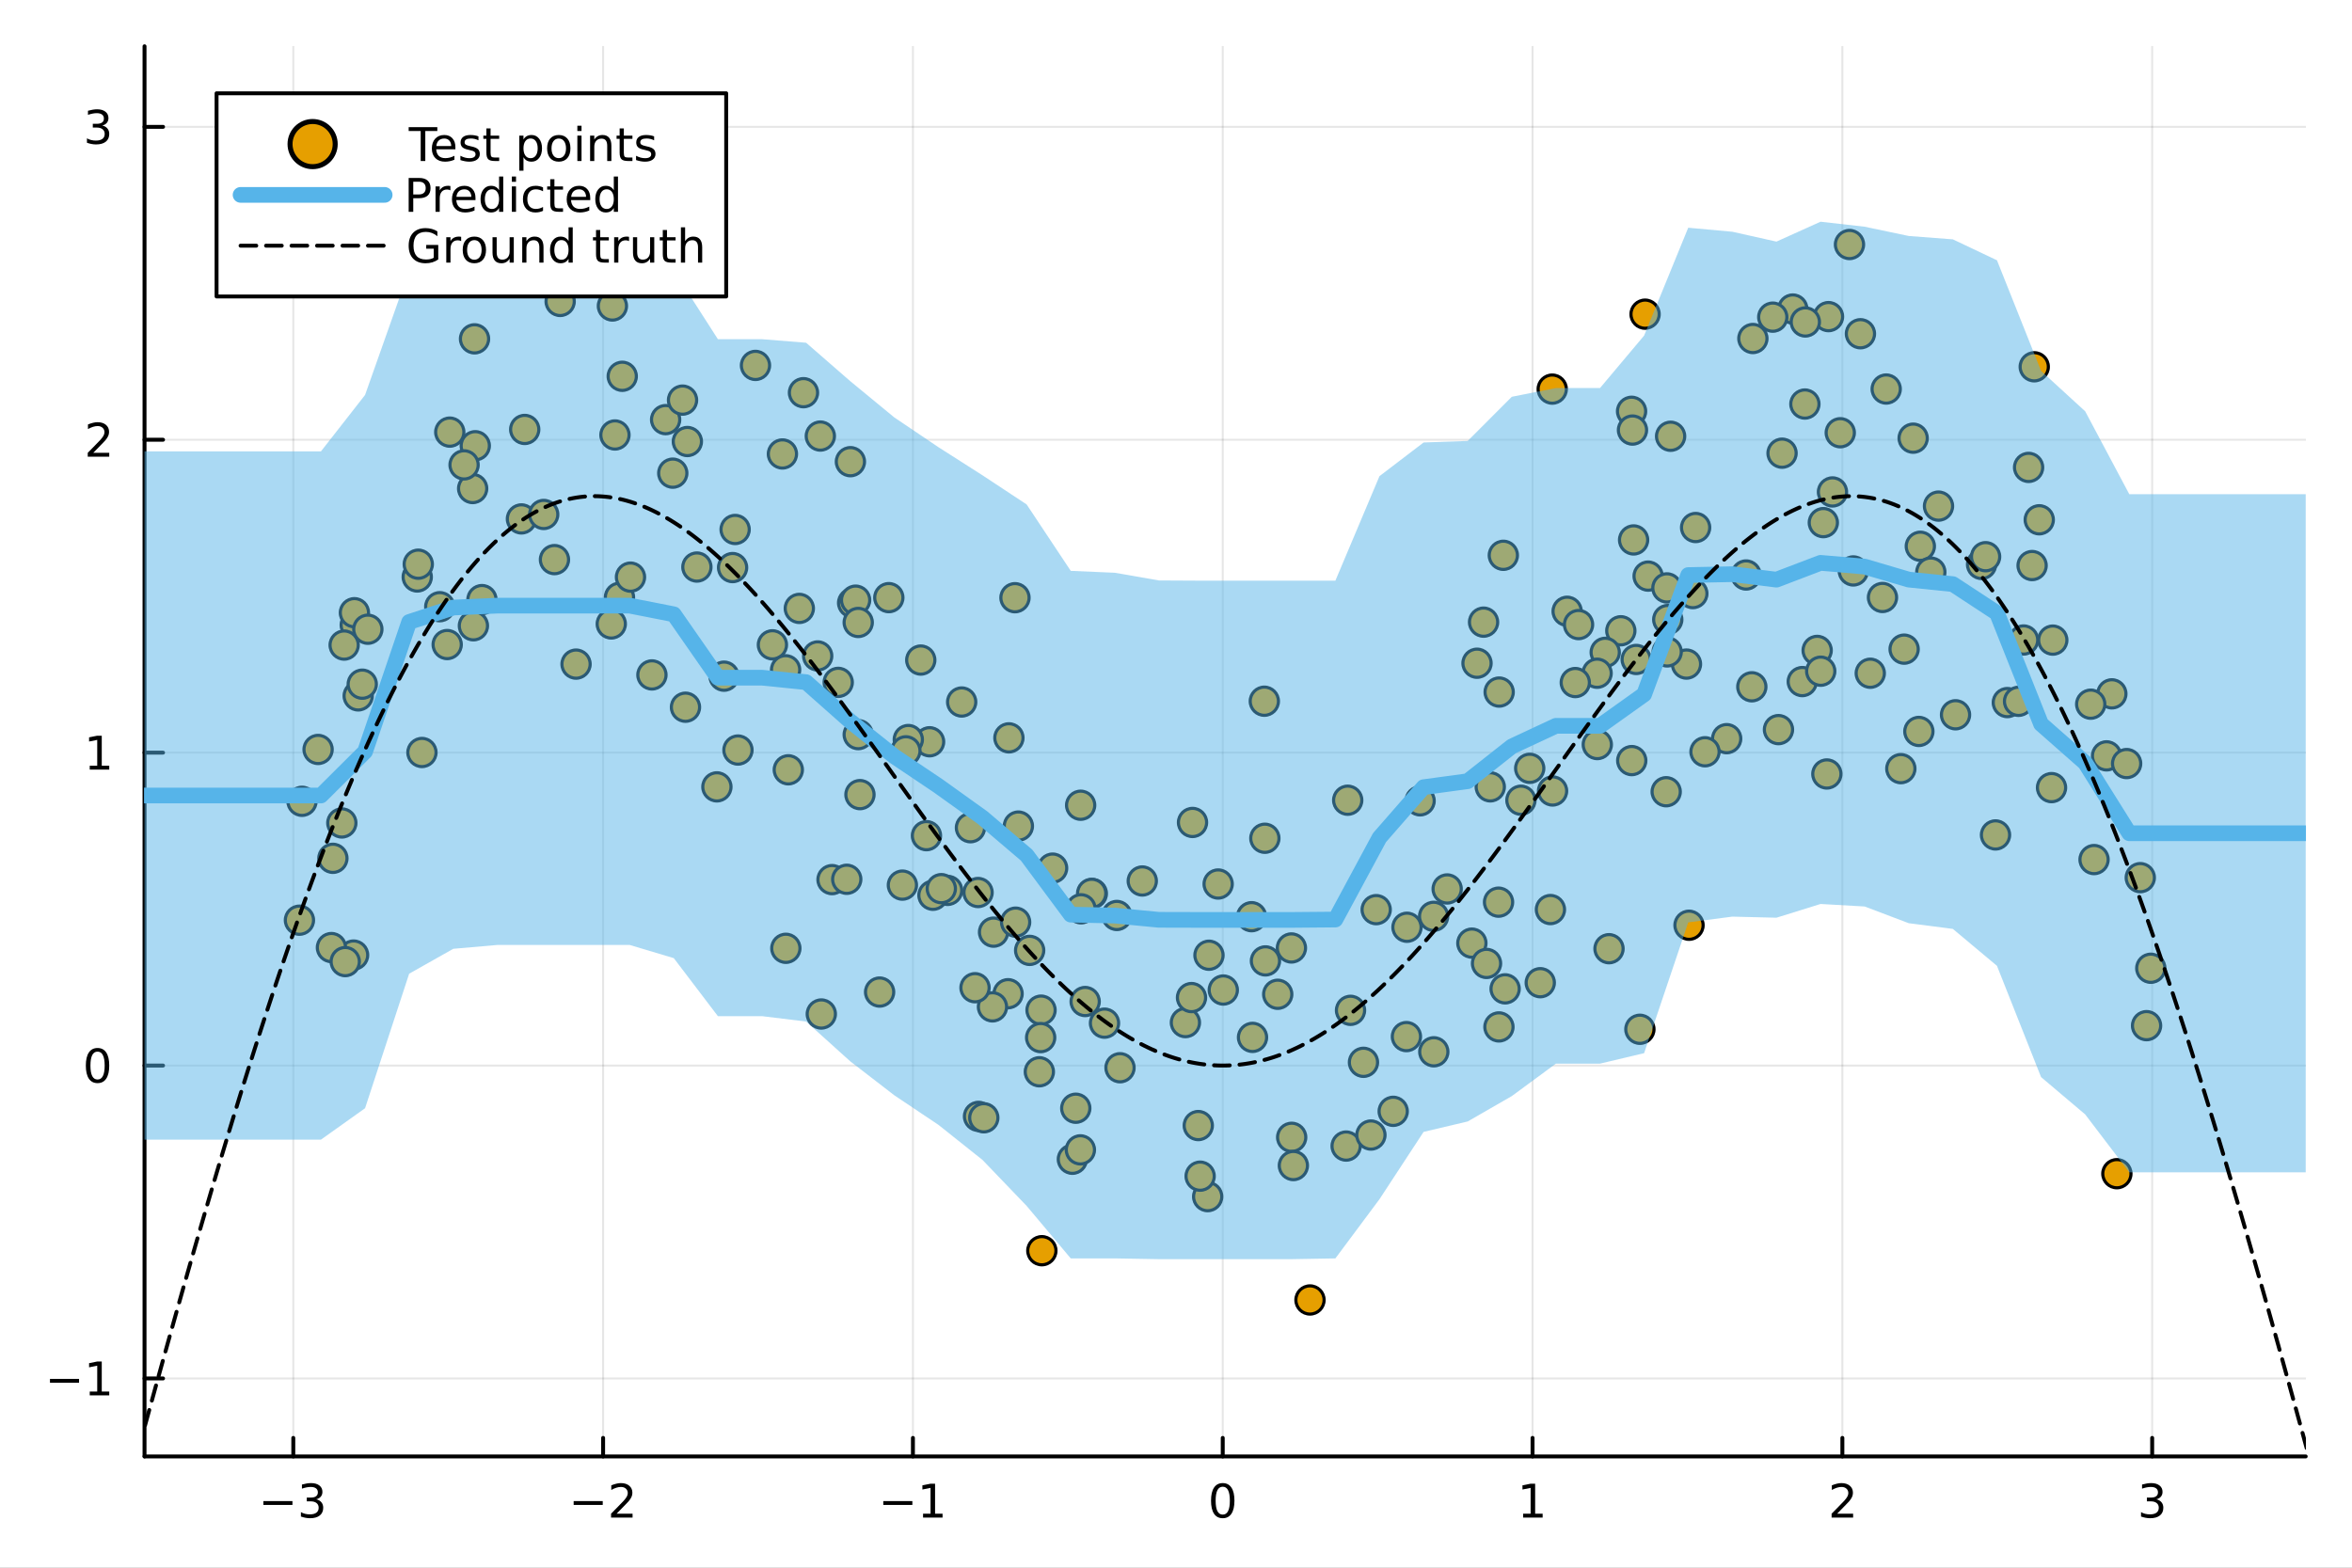 <?xml version="1.0" encoding="utf-8"?>
<svg xmlns="http://www.w3.org/2000/svg" xmlns:xlink="http://www.w3.org/1999/xlink" width="600" height="400" viewBox="0 0 2400 1600">
<rect x="0" y="0" width="2400" height="1600" fill="#808080" stroke="none"/>
<defs>
  <clipPath id="clip610">
    <rect x="0" y="0" width="2400" height="1600"/>
  </clipPath>
</defs>
<path clip-path="url(#clip610)" d="
M0 1600 L2400 1600 L2400 0 L0 0  Z
  " fill="#ffffff" fill-rule="evenodd" fill-opacity="1"/>
<defs>
  <clipPath id="clip611">
    <rect x="480" y="0" width="1681" height="1600"/>
  </clipPath>
</defs>
<path clip-path="url(#clip610)" d="
M147.478 1486.45 L2352.76 1486.45 L2352.76 47.244 L147.478 47.244  Z
  " fill="#ffffff" fill-rule="evenodd" fill-opacity="1"/>
<defs>
  <clipPath id="clip612">
    <rect x="147" y="47" width="2206" height="1440"/>
  </clipPath>
</defs>
<polyline clip-path="url(#clip612)" style="stroke:#000000; stroke-linecap:round; stroke-linejoin:round; stroke-width:2; stroke-opacity:0.1; fill:none" points="
  299.28,1486.45 299.28,47.244 
  "/>
<polyline clip-path="url(#clip612)" style="stroke:#000000; stroke-linecap:round; stroke-linejoin:round; stroke-width:2; stroke-opacity:0.1; fill:none" points="
  615.417,1486.45 615.417,47.244 
  "/>
<polyline clip-path="url(#clip612)" style="stroke:#000000; stroke-linecap:round; stroke-linejoin:round; stroke-width:2; stroke-opacity:0.1; fill:none" points="
  931.554,1486.45 931.554,47.244 
  "/>
<polyline clip-path="url(#clip612)" style="stroke:#000000; stroke-linecap:round; stroke-linejoin:round; stroke-width:2; stroke-opacity:0.1; fill:none" points="
  1247.69,1486.45 1247.69,47.244 
  "/>
<polyline clip-path="url(#clip612)" style="stroke:#000000; stroke-linecap:round; stroke-linejoin:round; stroke-width:2; stroke-opacity:0.1; fill:none" points="
  1563.83,1486.45 1563.83,47.244 
  "/>
<polyline clip-path="url(#clip612)" style="stroke:#000000; stroke-linecap:round; stroke-linejoin:round; stroke-width:2; stroke-opacity:0.1; fill:none" points="
  1879.97,1486.45 1879.97,47.244 
  "/>
<polyline clip-path="url(#clip612)" style="stroke:#000000; stroke-linecap:round; stroke-linejoin:round; stroke-width:2; stroke-opacity:0.1; fill:none" points="
  2196.1,1486.45 2196.1,47.244 
  "/>
<polyline clip-path="url(#clip610)" style="stroke:#000000; stroke-linecap:round; stroke-linejoin:round; stroke-width:4; stroke-opacity:1; fill:none" points="
  147.478,1486.45 2352.76,1486.45 
  "/>
<polyline clip-path="url(#clip610)" style="stroke:#000000; stroke-linecap:round; stroke-linejoin:round; stroke-width:4; stroke-opacity:1; fill:none" points="
  299.28,1486.45 299.28,1467.55 
  "/>
<polyline clip-path="url(#clip610)" style="stroke:#000000; stroke-linecap:round; stroke-linejoin:round; stroke-width:4; stroke-opacity:1; fill:none" points="
  615.417,1486.45 615.417,1467.55 
  "/>
<polyline clip-path="url(#clip610)" style="stroke:#000000; stroke-linecap:round; stroke-linejoin:round; stroke-width:4; stroke-opacity:1; fill:none" points="
  931.554,1486.45 931.554,1467.55 
  "/>
<polyline clip-path="url(#clip610)" style="stroke:#000000; stroke-linecap:round; stroke-linejoin:round; stroke-width:4; stroke-opacity:1; fill:none" points="
  1247.69,1486.45 1247.69,1467.55 
  "/>
<polyline clip-path="url(#clip610)" style="stroke:#000000; stroke-linecap:round; stroke-linejoin:round; stroke-width:4; stroke-opacity:1; fill:none" points="
  1563.83,1486.45 1563.83,1467.55 
  "/>
<polyline clip-path="url(#clip610)" style="stroke:#000000; stroke-linecap:round; stroke-linejoin:round; stroke-width:4; stroke-opacity:1; fill:none" points="
  1879.97,1486.45 1879.97,1467.55 
  "/>
<polyline clip-path="url(#clip610)" style="stroke:#000000; stroke-linecap:round; stroke-linejoin:round; stroke-width:4; stroke-opacity:1; fill:none" points="
  2196.1,1486.45 2196.1,1467.55 
  "/>
<path clip-path="url(#clip610)" d="M268.747 1532.02 L298.423 1532.02 L298.423 1535.95 L268.747 1535.95 L268.747 1532.02 Z" fill="#000000" fill-rule="evenodd" fill-opacity="1" /><path clip-path="url(#clip610)" d="M322.682 1530.21 Q326.039 1530.93 327.914 1533.2 Q329.812 1535.47 329.812 1538.8 Q329.812 1543.92 326.293 1546.72 Q322.775 1549.52 316.294 1549.52 Q314.118 1549.52 311.803 1549.08 Q309.511 1548.66 307.057 1547.81 L307.057 1543.29 Q309.002 1544.43 311.317 1545.01 Q313.632 1545.58 316.155 1545.58 Q320.553 1545.58 322.844 1543.85 Q325.159 1542.11 325.159 1538.8 Q325.159 1535.75 323.006 1534.03 Q320.877 1532.3 317.057 1532.3 L313.03 1532.3 L313.03 1528.45 L317.243 1528.45 Q320.692 1528.45 322.52 1527.09 Q324.349 1525.7 324.349 1523.11 Q324.349 1520.45 322.451 1519.03 Q320.576 1517.6 317.057 1517.6 Q315.136 1517.6 312.937 1518.01 Q310.738 1518.43 308.099 1519.31 L308.099 1515.14 Q310.761 1514.4 313.076 1514.03 Q315.414 1513.66 317.474 1513.66 Q322.798 1513.66 325.9 1516.09 Q329.002 1518.5 329.002 1522.62 Q329.002 1525.49 327.358 1527.48 Q325.715 1529.45 322.682 1530.21 Z" fill="#000000" fill-rule="evenodd" fill-opacity="1" /><path clip-path="url(#clip610)" d="M585.359 1532.02 L615.035 1532.02 L615.035 1535.95 L585.359 1535.95 L585.359 1532.02 Z" fill="#000000" fill-rule="evenodd" fill-opacity="1" /><path clip-path="url(#clip610)" d="M629.155 1544.91 L645.475 1544.91 L645.475 1548.85 L623.53 1548.85 L623.53 1544.91 Q626.192 1542.16 630.776 1537.53 Q635.382 1532.88 636.563 1531.53 Q638.808 1529.01 639.688 1527.27 Q640.59 1525.51 640.59 1523.82 Q640.59 1521.07 638.646 1519.33 Q636.725 1517.6 633.623 1517.6 Q631.424 1517.6 628.97 1518.36 Q626.539 1519.13 623.762 1520.68 L623.762 1515.95 Q626.586 1514.82 629.039 1514.24 Q631.493 1513.66 633.53 1513.66 Q638.901 1513.66 642.095 1516.35 Q645.289 1519.03 645.289 1523.52 Q645.289 1525.65 644.479 1527.57 Q643.692 1529.47 641.586 1532.07 Q641.007 1532.74 637.905 1535.95 Q634.803 1539.15 629.155 1544.91 Z" fill="#000000" fill-rule="evenodd" fill-opacity="1" /><path clip-path="url(#clip610)" d="M901.311 1532.02 L930.987 1532.02 L930.987 1535.95 L901.311 1535.95 L901.311 1532.02 Z" fill="#000000" fill-rule="evenodd" fill-opacity="1" /><path clip-path="url(#clip610)" d="M941.89 1544.91 L949.528 1544.91 L949.528 1518.55 L941.218 1520.21 L941.218 1515.95 L949.482 1514.29 L954.158 1514.29 L954.158 1544.91 L961.797 1544.91 L961.797 1548.85 L941.89 1548.85 L941.89 1544.91 Z" fill="#000000" fill-rule="evenodd" fill-opacity="1" /><path clip-path="url(#clip610)" d="M1247.69 1517.37 Q1244.08 1517.37 1242.25 1520.93 Q1240.45 1524.47 1240.45 1531.6 Q1240.45 1538.71 1242.25 1542.27 Q1244.08 1545.82 1247.69 1545.82 Q1251.33 1545.82 1253.13 1542.27 Q1254.96 1538.71 1254.96 1531.6 Q1254.96 1524.47 1253.13 1520.93 Q1251.33 1517.37 1247.69 1517.37 M1247.69 1513.66 Q1253.5 1513.66 1256.56 1518.27 Q1259.64 1522.85 1259.64 1531.6 Q1259.64 1540.33 1256.56 1544.94 Q1253.5 1549.52 1247.69 1549.52 Q1241.88 1549.52 1238.8 1544.94 Q1235.75 1540.33 1235.75 1531.6 Q1235.75 1522.85 1238.8 1518.27 Q1241.88 1513.66 1247.69 1513.66 Z" fill="#000000" fill-rule="evenodd" fill-opacity="1" /><path clip-path="url(#clip610)" d="M1554.21 1544.91 L1561.85 1544.91 L1561.85 1518.55 L1553.54 1520.21 L1553.54 1515.95 L1561.8 1514.29 L1566.48 1514.29 L1566.48 1544.91 L1574.12 1544.91 L1574.12 1548.85 L1554.21 1548.85 L1554.21 1544.91 Z" fill="#000000" fill-rule="evenodd" fill-opacity="1" /><path clip-path="url(#clip610)" d="M1874.62 1544.91 L1890.94 1544.91 L1890.94 1548.85 L1868.99 1548.85 L1868.99 1544.91 Q1871.66 1542.16 1876.24 1537.53 Q1880.85 1532.88 1882.03 1531.53 Q1884.27 1529.01 1885.15 1527.27 Q1886.05 1525.51 1886.05 1523.82 Q1886.05 1521.07 1884.11 1519.33 Q1882.19 1517.6 1879.09 1517.6 Q1876.89 1517.6 1874.43 1518.36 Q1872 1519.13 1869.22 1520.68 L1869.22 1515.95 Q1872.05 1514.82 1874.5 1514.24 Q1876.96 1513.66 1878.99 1513.66 Q1884.36 1513.66 1887.56 1516.35 Q1890.75 1519.03 1890.75 1523.52 Q1890.75 1525.65 1889.94 1527.57 Q1889.16 1529.47 1887.05 1532.07 Q1886.47 1532.74 1883.37 1535.95 Q1880.27 1539.15 1874.62 1544.91 Z" fill="#000000" fill-rule="evenodd" fill-opacity="1" /><path clip-path="url(#clip610)" d="M2200.35 1530.21 Q2203.71 1530.93 2205.58 1533.2 Q2207.48 1535.47 2207.48 1538.8 Q2207.48 1543.92 2203.96 1546.72 Q2200.44 1549.52 2193.96 1549.52 Q2191.79 1549.52 2189.47 1549.08 Q2187.18 1548.66 2184.73 1547.81 L2184.73 1543.29 Q2186.67 1544.43 2188.98 1545.01 Q2191.3 1545.58 2193.82 1545.58 Q2198.22 1545.58 2200.51 1543.85 Q2202.83 1542.11 2202.83 1538.8 Q2202.83 1535.75 2200.67 1534.03 Q2198.54 1532.3 2194.73 1532.3 L2190.7 1532.3 L2190.7 1528.45 L2194.91 1528.45 Q2198.36 1528.45 2200.19 1527.09 Q2202.02 1525.7 2202.02 1523.11 Q2202.02 1520.45 2200.12 1519.03 Q2198.24 1517.6 2194.73 1517.6 Q2192.8 1517.6 2190.6 1518.01 Q2188.41 1518.43 2185.77 1519.31 L2185.77 1515.14 Q2188.43 1514.4 2190.74 1514.03 Q2193.08 1513.66 2195.14 1513.66 Q2200.47 1513.66 2203.57 1516.09 Q2206.67 1518.5 2206.67 1522.62 Q2206.67 1525.49 2205.03 1527.48 Q2203.38 1529.45 2200.35 1530.21 Z" fill="#000000" fill-rule="evenodd" fill-opacity="1" /><polyline clip-path="url(#clip612)" style="stroke:#000000; stroke-linecap:round; stroke-linejoin:round; stroke-width:2; stroke-opacity:0.1; fill:none" points="
  147.478,1406.86 2352.76,1406.86 
  "/>
<polyline clip-path="url(#clip612)" style="stroke:#000000; stroke-linecap:round; stroke-linejoin:round; stroke-width:2; stroke-opacity:0.1; fill:none" points="
  147.478,1087.51 2352.76,1087.51 
  "/>
<polyline clip-path="url(#clip612)" style="stroke:#000000; stroke-linecap:round; stroke-linejoin:round; stroke-width:2; stroke-opacity:0.1; fill:none" points="
  147.478,768.161 2352.76,768.161 
  "/>
<polyline clip-path="url(#clip612)" style="stroke:#000000; stroke-linecap:round; stroke-linejoin:round; stroke-width:2; stroke-opacity:0.1; fill:none" points="
  147.478,448.81 2352.76,448.81 
  "/>
<polyline clip-path="url(#clip612)" style="stroke:#000000; stroke-linecap:round; stroke-linejoin:round; stroke-width:2; stroke-opacity:0.1; fill:none" points="
  147.478,129.458 2352.76,129.458 
  "/>
<polyline clip-path="url(#clip610)" style="stroke:#000000; stroke-linecap:round; stroke-linejoin:round; stroke-width:4; stroke-opacity:1; fill:none" points="
  147.478,1486.45 147.478,47.244 
  "/>
<polyline clip-path="url(#clip610)" style="stroke:#000000; stroke-linecap:round; stroke-linejoin:round; stroke-width:4; stroke-opacity:1; fill:none" points="
  147.478,1406.86 166.376,1406.86 
  "/>
<polyline clip-path="url(#clip610)" style="stroke:#000000; stroke-linecap:round; stroke-linejoin:round; stroke-width:4; stroke-opacity:1; fill:none" points="
  147.478,1087.51 166.376,1087.51 
  "/>
<polyline clip-path="url(#clip610)" style="stroke:#000000; stroke-linecap:round; stroke-linejoin:round; stroke-width:4; stroke-opacity:1; fill:none" points="
  147.478,768.161 166.376,768.161 
  "/>
<polyline clip-path="url(#clip610)" style="stroke:#000000; stroke-linecap:round; stroke-linejoin:round; stroke-width:4; stroke-opacity:1; fill:none" points="
  147.478,448.81 166.376,448.81 
  "/>
<polyline clip-path="url(#clip610)" style="stroke:#000000; stroke-linecap:round; stroke-linejoin:round; stroke-width:4; stroke-opacity:1; fill:none" points="
  147.478,129.458 166.376,129.458 
  "/>
<path clip-path="url(#clip610)" d="M50.992 1407.32 L80.668 1407.32 L80.668 1411.25 L50.992 1411.25 L50.992 1407.32 Z" fill="#000000" fill-rule="evenodd" fill-opacity="1" /><path clip-path="url(#clip610)" d="M91.571 1420.21 L99.21 1420.21 L99.21 1393.84 L90.899 1395.51 L90.899 1391.25 L99.163 1389.58 L103.839 1389.58 L103.839 1420.21 L111.478 1420.21 L111.478 1424.14 L91.571 1424.14 L91.571 1420.21 Z" fill="#000000" fill-rule="evenodd" fill-opacity="1" /><path clip-path="url(#clip610)" d="M99.534 1073.31 Q95.922 1073.31 94.094 1076.88 Q92.288 1080.42 92.288 1087.55 Q92.288 1094.65 94.094 1098.22 Q95.922 1101.76 99.534 1101.76 Q103.168 1101.76 104.973 1098.22 Q106.802 1094.65 106.802 1087.55 Q106.802 1080.42 104.973 1076.88 Q103.168 1073.31 99.534 1073.31 M99.534 1069.61 Q105.344 1069.61 108.399 1074.21 Q111.478 1078.8 111.478 1087.55 Q111.478 1096.27 108.399 1100.88 Q105.344 1105.46 99.534 1105.46 Q93.723 1105.46 90.645 1100.88 Q87.589 1096.27 87.589 1087.55 Q87.589 1078.8 90.645 1074.21 Q93.723 1069.61 99.534 1069.61 Z" fill="#000000" fill-rule="evenodd" fill-opacity="1" /><path clip-path="url(#clip610)" d="M91.571 781.506 L99.21 781.506 L99.21 755.14 L90.899 756.807 L90.899 752.548 L99.163 750.881 L103.839 750.881 L103.839 781.506 L111.478 781.506 L111.478 785.441 L91.571 785.441 L91.571 781.506 Z" fill="#000000" fill-rule="evenodd" fill-opacity="1" /><path clip-path="url(#clip610)" d="M95.159 462.154 L111.478 462.154 L111.478 466.09 L89.534 466.09 L89.534 462.154 Q92.196 459.4 96.779 454.77 Q101.385 450.117 102.566 448.775 Q104.811 446.252 105.691 444.516 Q106.594 442.756 106.594 441.067 Q106.594 438.312 104.649 436.576 Q102.728 434.84 99.626 434.84 Q97.427 434.84 94.973 435.604 Q92.543 436.368 89.765 437.918 L89.765 433.196 Q92.589 432.062 95.043 431.483 Q97.496 430.905 99.534 430.905 Q104.904 430.905 108.098 433.59 Q111.293 436.275 111.293 440.766 Q111.293 442.895 110.483 444.817 Q109.696 446.715 107.589 449.307 Q107.01 449.979 103.909 453.196 Q100.807 456.391 95.159 462.154 Z" fill="#000000" fill-rule="evenodd" fill-opacity="1" /><path clip-path="url(#clip610)" d="M104.348 128.104 Q107.705 128.821 109.58 131.09 Q111.478 133.358 111.478 136.692 Q111.478 141.807 107.959 144.608 Q104.441 147.409 97.96 147.409 Q95.784 147.409 93.469 146.969 Q91.177 146.553 88.723 145.696 L88.723 141.182 Q90.668 142.317 92.983 142.895 Q95.297 143.474 97.821 143.474 Q102.219 143.474 104.51 141.738 Q106.825 140.002 106.825 136.692 Q106.825 133.636 104.672 131.923 Q102.543 130.187 98.723 130.187 L94.696 130.187 L94.696 126.345 L98.909 126.345 Q102.358 126.345 104.186 124.979 Q106.015 123.59 106.015 120.997 Q106.015 118.335 104.117 116.923 Q102.242 115.488 98.723 115.488 Q96.802 115.488 94.603 115.905 Q92.404 116.321 89.765 117.201 L89.765 113.034 Q92.427 112.294 94.742 111.923 Q97.08 111.553 99.14 111.553 Q104.464 111.553 107.566 113.984 Q110.668 116.391 110.668 120.511 Q110.668 123.382 109.024 125.372 Q107.381 127.34 104.348 128.104 Z" fill="#000000" fill-rule="evenodd" fill-opacity="1" /><circle clip-path="url(#clip612)" cx="1787.58" cy="700.951" r="14.4" fill="#e69f00" fill-rule="evenodd" fill-opacity="1" stroke="#000000" stroke-opacity="1" stroke-width="3.2"/>
<circle clip-path="url(#clip612)" cx="699.468" cy="721.791" r="14.4" fill="#e69f00" fill-rule="evenodd" fill-opacity="1" stroke="#000000" stroke-opacity="1" stroke-width="3.2"/>
<circle clip-path="url(#clip612)" cx="855.325" cy="696.439" r="14.4" fill="#e69f00" fill-rule="evenodd" fill-opacity="1" stroke="#000000" stroke-opacity="1" stroke-width="3.2"/>
<circle clip-path="url(#clip612)" cx="1723.48" cy="944.297" r="14.4" fill="#e69f00" fill-rule="evenodd" fill-opacity="1" stroke="#000000" stroke-opacity="1" stroke-width="3.2"/>
<circle clip-path="url(#clip612)" cx="1864.14" cy="789.933" r="14.4" fill="#e69f00" fill-rule="evenodd" fill-opacity="1" stroke="#000000" stroke-opacity="1" stroke-width="3.2"/>
<circle clip-path="url(#clip612)" cx="1102.7" cy="821.826" r="14.4" fill="#e69f00" fill-rule="evenodd" fill-opacity="1" stroke="#000000" stroke-opacity="1" stroke-width="3.2"/>
<circle clip-path="url(#clip612)" cx="1920.9" cy="609.794" r="14.4" fill="#e69f00" fill-rule="evenodd" fill-opacity="1" stroke="#000000" stroke-opacity="1" stroke-width="3.2"/>
<circle clip-path="url(#clip612)" cx="1114.62" cy="912.003" r="14.4" fill="#e69f00" fill-rule="evenodd" fill-opacity="1" stroke="#000000" stroke-opacity="1" stroke-width="3.2"/>
<circle clip-path="url(#clip612)" cx="1818.42" cy="462.527" r="14.4" fill="#e69f00" fill-rule="evenodd" fill-opacity="1" stroke="#000000" stroke-opacity="1" stroke-width="3.2"/>
<circle clip-path="url(#clip612)" cx="1375.22" cy="816.707" r="14.4" fill="#e69f00" fill-rule="evenodd" fill-opacity="1" stroke="#000000" stroke-opacity="1" stroke-width="3.2"/>
<circle clip-path="url(#clip612)" cx="870.029" cy="615.303" r="14.4" fill="#e69f00" fill-rule="evenodd" fill-opacity="1" stroke="#000000" stroke-opacity="1" stroke-width="3.2"/>
<circle clip-path="url(#clip612)" cx="1062.29" cy="1030.96" r="14.4" fill="#e69f00" fill-rule="evenodd" fill-opacity="1" stroke="#000000" stroke-opacity="1" stroke-width="3.2"/>
<circle clip-path="url(#clip612)" cx="324.586" cy="764.899" r="14.4" fill="#e69f00" fill-rule="evenodd" fill-opacity="1" stroke="#000000" stroke-opacity="1" stroke-width="3.2"/>
<circle clip-path="url(#clip612)" cx="849.008" cy="897.75" r="14.4" fill="#e69f00" fill-rule="evenodd" fill-opacity="1" stroke="#000000" stroke-opacity="1" stroke-width="3.2"/>
<circle clip-path="url(#clip612)" cx="1501.91" cy="962.569" r="14.4" fill="#e69f00" fill-rule="evenodd" fill-opacity="1" stroke="#000000" stroke-opacity="1" stroke-width="3.2"/>
<circle clip-path="url(#clip612)" cx="1869.87" cy="502.083" r="14.4" fill="#e69f00" fill-rule="evenodd" fill-opacity="1" stroke="#000000" stroke-opacity="1" stroke-width="3.2"/>
<circle clip-path="url(#clip612)" cx="484.977" cy="454.932" r="14.4" fill="#e69f00" fill-rule="evenodd" fill-opacity="1" stroke="#000000" stroke-opacity="1" stroke-width="3.2"/>
<circle clip-path="url(#clip612)" cx="1318.03" cy="1160.75" r="14.4" fill="#e69f00" fill-rule="evenodd" fill-opacity="1" stroke="#000000" stroke-opacity="1" stroke-width="3.2"/>
<circle clip-path="url(#clip612)" cx="750.136" cy="540.389" r="14.4" fill="#e69f00" fill-rule="evenodd" fill-opacity="1" stroke="#000000" stroke-opacity="1" stroke-width="3.2"/>
<circle clip-path="url(#clip612)" cx="362.504" cy="637.869" r="14.4" fill="#e69f00" fill-rule="evenodd" fill-opacity="1" stroke="#000000" stroke-opacity="1" stroke-width="3.2"/>
<circle clip-path="url(#clip612)" cx="1303.8" cy="1014.77" r="14.4" fill="#e69f00" fill-rule="evenodd" fill-opacity="1" stroke="#000000" stroke-opacity="1" stroke-width="3.2"/>
<circle clip-path="url(#clip612)" cx="1761.91" cy="753.891" r="14.4" fill="#e69f00" fill-rule="evenodd" fill-opacity="1" stroke="#000000" stroke-opacity="1" stroke-width="3.2"/>
<circle clip-path="url(#clip612)" cx="906.968" cy="609.957" r="14.4" fill="#e69f00" fill-rule="evenodd" fill-opacity="1" stroke="#000000" stroke-opacity="1" stroke-width="3.2"/>
<circle clip-path="url(#clip612)" cx="1664.87" cy="419.773" r="14.4" fill="#e69f00" fill-rule="evenodd" fill-opacity="1" stroke="#000000" stroke-opacity="1" stroke-width="3.2"/>
<circle clip-path="url(#clip612)" cx="1209.6" cy="1043.67" r="14.4" fill="#e69f00" fill-rule="evenodd" fill-opacity="1" stroke="#000000" stroke-opacity="1" stroke-width="3.2"/>
<circle clip-path="url(#clip612)" cx="1924.69" cy="397.051" r="14.4" fill="#e69f00" fill-rule="evenodd" fill-opacity="1" stroke="#000000" stroke-opacity="1" stroke-width="3.2"/>
<circle clip-path="url(#clip612)" cx="1513.84" cy="634.97" r="14.4" fill="#e69f00" fill-rule="evenodd" fill-opacity="1" stroke="#000000" stroke-opacity="1" stroke-width="3.2"/>
<circle clip-path="url(#clip612)" cx="1232.33" cy="1221.3" r="14.4" fill="#e69f00" fill-rule="evenodd" fill-opacity="1" stroke="#000000" stroke-opacity="1" stroke-width="3.2"/>
<circle clip-path="url(#clip612)" cx="1854.25" cy="663.814" r="14.4" fill="#e69f00" fill-rule="evenodd" fill-opacity="1" stroke="#000000" stroke-opacity="1" stroke-width="3.2"/>
<circle clip-path="url(#clip612)" cx="966.958" cy="908.729" r="14.4" fill="#e69f00" fill-rule="evenodd" fill-opacity="1" stroke="#000000" stroke-opacity="1" stroke-width="3.2"/>
<circle clip-path="url(#clip612)" cx="2154.95" cy="708.145" r="14.4" fill="#e69f00" fill-rule="evenodd" fill-opacity="1" stroke="#000000" stroke-opacity="1" stroke-width="3.2"/>
<circle clip-path="url(#clip612)" cx="1535.84" cy="1009.23" r="14.4" fill="#e69f00" fill-rule="evenodd" fill-opacity="1" stroke="#000000" stroke-opacity="1" stroke-width="3.2"/>
<circle clip-path="url(#clip612)" cx="1094.26" cy="1183.15" r="14.4" fill="#e69f00" fill-rule="evenodd" fill-opacity="1" stroke="#000000" stroke-opacity="1" stroke-width="3.2"/>
<circle clip-path="url(#clip612)" cx="1063.11" cy="1276.48" r="14.4" fill="#e69f00" fill-rule="evenodd" fill-opacity="1" stroke="#000000" stroke-opacity="1" stroke-width="3.2"/>
<circle clip-path="url(#clip612)" cx="632.11" cy="609.634" r="14.4" fill="#e69f00" fill-rule="evenodd" fill-opacity="1" stroke="#000000" stroke-opacity="1" stroke-width="3.2"/>
<circle clip-path="url(#clip612)" cx="361.647" cy="625.342" r="14.4" fill="#e69f00" fill-rule="evenodd" fill-opacity="1" stroke="#000000" stroke-opacity="1" stroke-width="3.2"/>
<circle clip-path="url(#clip612)" cx="1060.56" cy="1093.87" r="14.4" fill="#e69f00" fill-rule="evenodd" fill-opacity="1" stroke="#000000" stroke-opacity="1" stroke-width="3.2"/>
<circle clip-path="url(#clip612)" cx="1560.93" cy="784.161" r="14.4" fill="#e69f00" fill-rule="evenodd" fill-opacity="1" stroke="#000000" stroke-opacity="1" stroke-width="3.2"/>
<circle clip-path="url(#clip612)" cx="1028.65" cy="1014.2" r="14.4" fill="#e69f00" fill-rule="evenodd" fill-opacity="1" stroke="#000000" stroke-opacity="1" stroke-width="3.2"/>
<circle clip-path="url(#clip612)" cx="2048.3" cy="717.061" r="14.4" fill="#e69f00" fill-rule="evenodd" fill-opacity="1" stroke="#000000" stroke-opacity="1" stroke-width="3.2"/>
<circle clip-path="url(#clip612)" cx="998.49" cy="1139.4" r="14.4" fill="#e69f00" fill-rule="evenodd" fill-opacity="1" stroke="#000000" stroke-opacity="1" stroke-width="3.2"/>
<circle clip-path="url(#clip612)" cx="920.812" cy="903.369" r="14.4" fill="#e69f00" fill-rule="evenodd" fill-opacity="1" stroke="#000000" stroke-opacity="1" stroke-width="3.2"/>
<circle clip-path="url(#clip612)" cx="491.792" cy="611.96" r="14.4" fill="#e69f00" fill-rule="evenodd" fill-opacity="1" stroke="#000000" stroke-opacity="1" stroke-width="3.2"/>
<circle clip-path="url(#clip612)" cx="679.204" cy="428.281" r="14.4" fill="#e69f00" fill-rule="evenodd" fill-opacity="1" stroke="#000000" stroke-opacity="1" stroke-width="3.2"/>
<circle clip-path="url(#clip612)" cx="532.074" cy="529.618" r="14.4" fill="#e69f00" fill-rule="evenodd" fill-opacity="1" stroke="#000000" stroke-opacity="1" stroke-width="3.2"/>
<circle clip-path="url(#clip612)" cx="798.387" cy="463.327" r="14.4" fill="#e69f00" fill-rule="evenodd" fill-opacity="1" stroke="#000000" stroke-opacity="1" stroke-width="3.2"/>
<circle clip-path="url(#clip612)" cx="875.744" cy="749.766" r="14.4" fill="#e69f00" fill-rule="evenodd" fill-opacity="1" stroke="#000000" stroke-opacity="1" stroke-width="3.2"/>
<circle clip-path="url(#clip612)" cx="1127.05" cy="1044.25" r="14.4" fill="#e69f00" fill-rule="evenodd" fill-opacity="1" stroke="#000000" stroke-opacity="1" stroke-width="3.2"/>
<circle clip-path="url(#clip612)" cx="1278.08" cy="1058.76" r="14.4" fill="#e69f00" fill-rule="evenodd" fill-opacity="1" stroke="#000000" stroke-opacity="1" stroke-width="3.2"/>
<circle clip-path="url(#clip612)" cx="867.763" cy="471.198" r="14.4" fill="#e69f00" fill-rule="evenodd" fill-opacity="1" stroke="#000000" stroke-opacity="1" stroke-width="3.2"/>
<circle clip-path="url(#clip612)" cx="2190.37" cy="1046.8" r="14.4" fill="#e69f00" fill-rule="evenodd" fill-opacity="1" stroke="#000000" stroke-opacity="1" stroke-width="3.2"/>
<circle clip-path="url(#clip612)" cx="1978.07" cy="516.534" r="14.4" fill="#e69f00" fill-rule="evenodd" fill-opacity="1" stroke="#000000" stroke-opacity="1" stroke-width="3.2"/>
<circle clip-path="url(#clip612)" cx="348.805" cy="839.923" r="14.4" fill="#e69f00" fill-rule="evenodd" fill-opacity="1" stroke="#000000" stroke-opacity="1" stroke-width="3.2"/>
<circle clip-path="url(#clip612)" cx="948.562" cy="757.063" r="14.4" fill="#e69f00" fill-rule="evenodd" fill-opacity="1" stroke="#000000" stroke-opacity="1" stroke-width="3.2"/>
<circle clip-path="url(#clip612)" cx="1404.27" cy="928.401" r="14.4" fill="#e69f00" fill-rule="evenodd" fill-opacity="1" stroke="#000000" stroke-opacity="1" stroke-width="3.2"/>
<circle clip-path="url(#clip612)" cx="565.782" cy="571.144" r="14.4" fill="#e69f00" fill-rule="evenodd" fill-opacity="1" stroke="#000000" stroke-opacity="1" stroke-width="3.2"/>
<circle clip-path="url(#clip612)" cx="1839.05" cy="695.636" r="14.4" fill="#e69f00" fill-rule="evenodd" fill-opacity="1" stroke="#000000" stroke-opacity="1" stroke-width="3.2"/>
<circle clip-path="url(#clip612)" cx="1788.65" cy="345.485" r="14.4" fill="#e69f00" fill-rule="evenodd" fill-opacity="1" stroke="#000000" stroke-opacity="1" stroke-width="3.2"/>
<circle clip-path="url(#clip612)" cx="483.074" cy="638.677" r="14.4" fill="#e69f00" fill-rule="evenodd" fill-opacity="1" stroke="#000000" stroke-opacity="1" stroke-width="3.2"/>
<circle clip-path="url(#clip612)" cx="1653.9" cy="643.769" r="14.4" fill="#e69f00" fill-rule="evenodd" fill-opacity="1" stroke="#000000" stroke-opacity="1" stroke-width="3.2"/>
<circle clip-path="url(#clip612)" cx="945.371" cy="852.9" r="14.4" fill="#e69f00" fill-rule="evenodd" fill-opacity="1" stroke="#000000" stroke-opacity="1" stroke-width="3.2"/>
<circle clip-path="url(#clip612)" cx="1583.91" cy="397.139" r="14.4" fill="#e69f00" fill-rule="evenodd" fill-opacity="1" stroke="#000000" stroke-opacity="1" stroke-width="3.2"/>
<circle clip-path="url(#clip612)" cx="1107.31" cy="1022.16" r="14.4" fill="#e69f00" fill-rule="evenodd" fill-opacity="1" stroke="#000000" stroke-opacity="1" stroke-width="3.2"/>
<circle clip-path="url(#clip612)" cx="1529.13" cy="920.751" r="14.4" fill="#e69f00" fill-rule="evenodd" fill-opacity="1" stroke="#000000" stroke-opacity="1" stroke-width="3.2"/>
<circle clip-path="url(#clip612)" cx="1373.61" cy="1169.68" r="14.4" fill="#e69f00" fill-rule="evenodd" fill-opacity="1" stroke="#000000" stroke-opacity="1" stroke-width="3.2"/>
<circle clip-path="url(#clip612)" cx="554.798" cy="525.071" r="14.4" fill="#e69f00" fill-rule="evenodd" fill-opacity="1" stroke="#000000" stroke-opacity="1" stroke-width="3.2"/>
<circle clip-path="url(#clip612)" cx="1074.1" cy="886.029" r="14.4" fill="#e69f00" fill-rule="evenodd" fill-opacity="1" stroke="#000000" stroke-opacity="1" stroke-width="3.2"/>
<circle clip-path="url(#clip612)" cx="1865.82" cy="323.147" r="14.4" fill="#e69f00" fill-rule="evenodd" fill-opacity="1" stroke="#000000" stroke-opacity="1" stroke-width="3.2"/>
<circle clip-path="url(#clip612)" cx="425.757" cy="588.872" r="14.4" fill="#e69f00" fill-rule="evenodd" fill-opacity="1" stroke="#000000" stroke-opacity="1" stroke-width="3.2"/>
<circle clip-path="url(#clip612)" cx="1958.03" cy="746.513" r="14.4" fill="#e69f00" fill-rule="evenodd" fill-opacity="1" stroke="#000000" stroke-opacity="1" stroke-width="3.2"/>
<circle clip-path="url(#clip612)" cx="1730.22" cy="538.393" r="14.4" fill="#e69f00" fill-rule="evenodd" fill-opacity="1" stroke="#000000" stroke-opacity="1" stroke-width="3.2"/>
<circle clip-path="url(#clip612)" cx="2080.87" cy="530.51" r="14.4" fill="#e69f00" fill-rule="evenodd" fill-opacity="1" stroke="#000000" stroke-opacity="1" stroke-width="3.2"/>
<circle clip-path="url(#clip612)" cx="2022.02" cy="576.078" r="14.4" fill="#e69f00" fill-rule="evenodd" fill-opacity="1" stroke="#000000" stroke-opacity="1" stroke-width="3.2"/>
<circle clip-path="url(#clip612)" cx="926.844" cy="754.782" r="14.4" fill="#e69f00" fill-rule="evenodd" fill-opacity="1" stroke="#000000" stroke-opacity="1" stroke-width="3.2"/>
<circle clip-path="url(#clip612)" cx="686.497" cy="482.918" r="14.4" fill="#e69f00" fill-rule="evenodd" fill-opacity="1" stroke="#000000" stroke-opacity="1" stroke-width="3.2"/>
<circle clip-path="url(#clip612)" cx="587.801" cy="677.81" r="14.4" fill="#e69f00" fill-rule="evenodd" fill-opacity="1" stroke="#000000" stroke-opacity="1" stroke-width="3.2"/>
<circle clip-path="url(#clip612)" cx="1291.27" cy="980.7" r="14.4" fill="#e69f00" fill-rule="evenodd" fill-opacity="1" stroke="#000000" stroke-opacity="1" stroke-width="3.2"/>
<circle clip-path="url(#clip612)" cx="643.356" cy="589.011" r="14.4" fill="#e69f00" fill-rule="evenodd" fill-opacity="1" stroke="#000000" stroke-opacity="1" stroke-width="3.2"/>
<circle clip-path="url(#clip612)" cx="1829.4" cy="315.397" r="14.4" fill="#e69f00" fill-rule="evenodd" fill-opacity="1" stroke="#000000" stroke-opacity="1" stroke-width="3.2"/>
<circle clip-path="url(#clip612)" cx="1216.86" cy="839.406" r="14.4" fill="#e69f00" fill-rule="evenodd" fill-opacity="1" stroke="#000000" stroke-opacity="1" stroke-width="3.2"/>
<circle clip-path="url(#clip612)" cx="1665.8" cy="438.934" r="14.4" fill="#e69f00" fill-rule="evenodd" fill-opacity="1" stroke="#000000" stroke-opacity="1" stroke-width="3.2"/>
<circle clip-path="url(#clip612)" cx="1139.62" cy="934.334" r="14.4" fill="#e69f00" fill-rule="evenodd" fill-opacity="1" stroke="#000000" stroke-opacity="1" stroke-width="3.2"/>
<circle clip-path="url(#clip612)" cx="1050.67" cy="969.98" r="14.4" fill="#e69f00" fill-rule="evenodd" fill-opacity="1" stroke="#000000" stroke-opacity="1" stroke-width="3.2"/>
<circle clip-path="url(#clip612)" cx="1516.86" cy="983.295" r="14.4" fill="#e69f00" fill-rule="evenodd" fill-opacity="1" stroke="#000000" stroke-opacity="1" stroke-width="3.2"/>
<circle clip-path="url(#clip612)" cx="731.525" cy="803.092" r="14.4" fill="#e69f00" fill-rule="evenodd" fill-opacity="1" stroke="#000000" stroke-opacity="1" stroke-width="3.2"/>
<circle clip-path="url(#clip612)" cx="711.119" cy="578.733" r="14.4" fill="#e69f00" fill-rule="evenodd" fill-opacity="1" stroke="#000000" stroke-opacity="1" stroke-width="3.2"/>
<circle clip-path="url(#clip612)" cx="1877.82" cy="441.663" r="14.4" fill="#e69f00" fill-rule="evenodd" fill-opacity="1" stroke="#000000" stroke-opacity="1" stroke-width="3.2"/>
<circle clip-path="url(#clip612)" cx="1781.73" cy="586.845" r="14.4" fill="#e69f00" fill-rule="evenodd" fill-opacity="1" stroke="#000000" stroke-opacity="1" stroke-width="3.2"/>
<circle clip-path="url(#clip612)" cx="2036.23" cy="852.149" r="14.4" fill="#e69f00" fill-rule="evenodd" fill-opacity="1" stroke="#000000" stroke-opacity="1" stroke-width="3.2"/>
<circle clip-path="url(#clip612)" cx="2133.38" cy="718.687" r="14.4" fill="#e69f00" fill-rule="evenodd" fill-opacity="1" stroke="#000000" stroke-opacity="1" stroke-width="3.2"/>
<circle clip-path="url(#clip612)" cx="1003.89" cy="1140.83" r="14.4" fill="#e69f00" fill-rule="evenodd" fill-opacity="1" stroke="#000000" stroke-opacity="1" stroke-width="3.2"/>
<circle clip-path="url(#clip612)" cx="557.485" cy="206.92" r="14.4" fill="#e69f00" fill-rule="evenodd" fill-opacity="1" stroke="#000000" stroke-opacity="1" stroke-width="3.2"/>
<circle clip-path="url(#clip612)" cx="804.393" cy="785.681" r="14.4" fill="#e69f00" fill-rule="evenodd" fill-opacity="1" stroke="#000000" stroke-opacity="1" stroke-width="3.2"/>
<circle clip-path="url(#clip612)" cx="1421.64" cy="1134.23" r="14.4" fill="#e69f00" fill-rule="evenodd" fill-opacity="1" stroke="#000000" stroke-opacity="1" stroke-width="3.2"/>
<circle clip-path="url(#clip612)" cx="1908.44" cy="687.116" r="14.4" fill="#e69f00" fill-rule="evenodd" fill-opacity="1" stroke="#000000" stroke-opacity="1" stroke-width="3.2"/>
<circle clip-path="url(#clip612)" cx="1463.07" cy="1073.48" r="14.4" fill="#e69f00" fill-rule="evenodd" fill-opacity="1" stroke="#000000" stroke-opacity="1" stroke-width="3.2"/>
<circle clip-path="url(#clip612)" cx="1165.59" cy="899.14" r="14.4" fill="#e69f00" fill-rule="evenodd" fill-opacity="1" stroke="#000000" stroke-opacity="1" stroke-width="3.2"/>
<circle clip-path="url(#clip612)" cx="482.299" cy="498.603" r="14.4" fill="#e69f00" fill-rule="evenodd" fill-opacity="1" stroke="#000000" stroke-opacity="1" stroke-width="3.2"/>
<circle clip-path="url(#clip612)" cx="819.876" cy="400.794" r="14.4" fill="#e69f00" fill-rule="evenodd" fill-opacity="1" stroke="#000000" stroke-opacity="1" stroke-width="3.2"/>
<circle clip-path="url(#clip612)" cx="747.54" cy="579.281" r="14.4" fill="#e69f00" fill-rule="evenodd" fill-opacity="1" stroke="#000000" stroke-opacity="1" stroke-width="3.2"/>
<circle clip-path="url(#clip612)" cx="1599.13" cy="623.88" r="14.4" fill="#e69f00" fill-rule="evenodd" fill-opacity="1" stroke="#000000" stroke-opacity="1" stroke-width="3.2"/>
<circle clip-path="url(#clip612)" cx="623.749" cy="636.819" r="14.4" fill="#e69f00" fill-rule="evenodd" fill-opacity="1" stroke="#000000" stroke-opacity="1" stroke-width="3.2"/>
<circle clip-path="url(#clip612)" cx="1507.16" cy="676.901" r="14.4" fill="#e69f00" fill-rule="evenodd" fill-opacity="1" stroke="#000000" stroke-opacity="1" stroke-width="3.2"/>
<circle clip-path="url(#clip612)" cx="1720.89" cy="677.774" r="14.4" fill="#e69f00" fill-rule="evenodd" fill-opacity="1" stroke="#000000" stroke-opacity="1" stroke-width="3.2"/>
<circle clip-path="url(#clip612)" cx="1398.89" cy="1158.44" r="14.4" fill="#e69f00" fill-rule="evenodd" fill-opacity="1" stroke="#000000" stroke-opacity="1" stroke-width="3.2"/>
<circle clip-path="url(#clip612)" cx="1860.54" cy="533.405" r="14.4" fill="#e69f00" fill-rule="evenodd" fill-opacity="1" stroke="#000000" stroke-opacity="1" stroke-width="3.2"/>
<circle clip-path="url(#clip612)" cx="1391.3" cy="1084.21" r="14.4" fill="#e69f00" fill-rule="evenodd" fill-opacity="1" stroke="#000000" stroke-opacity="1" stroke-width="3.2"/>
<circle clip-path="url(#clip612)" cx="2160.07" cy="1197.89" r="14.4" fill="#e69f00" fill-rule="evenodd" fill-opacity="1" stroke="#000000" stroke-opacity="1" stroke-width="3.2"/>
<circle clip-path="url(#clip612)" cx="1808.94" cy="323.684" r="14.4" fill="#e69f00" fill-rule="evenodd" fill-opacity="1" stroke="#000000" stroke-opacity="1" stroke-width="3.2"/>
<circle clip-path="url(#clip612)" cx="864.03" cy="897.398" r="14.4" fill="#e69f00" fill-rule="evenodd" fill-opacity="1" stroke="#000000" stroke-opacity="1" stroke-width="3.2"/>
<circle clip-path="url(#clip612)" cx="1529.52" cy="1048.09" r="14.4" fill="#e69f00" fill-rule="evenodd" fill-opacity="1" stroke="#000000" stroke-opacity="1" stroke-width="3.2"/>
<circle clip-path="url(#clip612)" cx="624.906" cy="312.291" r="14.4" fill="#e69f00" fill-rule="evenodd" fill-opacity="1" stroke="#000000" stroke-opacity="1" stroke-width="3.2"/>
<circle clip-path="url(#clip612)" cx="1673.35" cy="1050.49" r="14.4" fill="#e69f00" fill-rule="evenodd" fill-opacity="1" stroke="#000000" stroke-opacity="1" stroke-width="3.2"/>
<circle clip-path="url(#clip612)" cx="2136.79" cy="877.286" r="14.4" fill="#e69f00" fill-rule="evenodd" fill-opacity="1" stroke="#000000" stroke-opacity="1" stroke-width="3.2"/>
<circle clip-path="url(#clip612)" cx="360.803" cy="974.761" r="14.4" fill="#e69f00" fill-rule="evenodd" fill-opacity="1" stroke="#000000" stroke-opacity="1" stroke-width="3.2"/>
<circle clip-path="url(#clip612)" cx="2194.69" cy="988.21" r="14.4" fill="#e69f00" fill-rule="evenodd" fill-opacity="1" stroke="#000000" stroke-opacity="1" stroke-width="3.2"/>
<circle clip-path="url(#clip612)" cx="1113.94" cy="911.782" r="14.4" fill="#e69f00" fill-rule="evenodd" fill-opacity="1" stroke="#000000" stroke-opacity="1" stroke-width="3.2"/>
<circle clip-path="url(#clip612)" cx="338.194" cy="967.102" r="14.4" fill="#e69f00" fill-rule="evenodd" fill-opacity="1" stroke="#000000" stroke-opacity="1" stroke-width="3.2"/>
<circle clip-path="url(#clip612)" cx="1248.26" cy="1010.43" r="14.4" fill="#e69f00" fill-rule="evenodd" fill-opacity="1" stroke="#000000" stroke-opacity="1" stroke-width="3.2"/>
<circle clip-path="url(#clip612)" cx="1462.89" cy="935.232" r="14.4" fill="#e69f00" fill-rule="evenodd" fill-opacity="1" stroke="#000000" stroke-opacity="1" stroke-width="3.2"/>
<circle clip-path="url(#clip612)" cx="1641.84" cy="968.263" r="14.4" fill="#e69f00" fill-rule="evenodd" fill-opacity="1" stroke="#000000" stroke-opacity="1" stroke-width="3.2"/>
<circle clip-path="url(#clip612)" cx="458.945" cy="441.023" r="14.4" fill="#e69f00" fill-rule="evenodd" fill-opacity="1" stroke="#000000" stroke-opacity="1" stroke-width="3.2"/>
<circle clip-path="url(#clip612)" cx="1035.69" cy="610.035" r="14.4" fill="#e69f00" fill-rule="evenodd" fill-opacity="1" stroke="#000000" stroke-opacity="1" stroke-width="3.2"/>
<circle clip-path="url(#clip612)" cx="1233.65" cy="974.923" r="14.4" fill="#e69f00" fill-rule="evenodd" fill-opacity="1" stroke="#000000" stroke-opacity="1" stroke-width="3.2"/>
<circle clip-path="url(#clip612)" cx="1013.83" cy="951.362" r="14.4" fill="#e69f00" fill-rule="evenodd" fill-opacity="1" stroke="#000000" stroke-opacity="1" stroke-width="3.2"/>
<circle clip-path="url(#clip612)" cx="873.081" cy="612.524" r="14.4" fill="#e69f00" fill-rule="evenodd" fill-opacity="1" stroke="#000000" stroke-opacity="1" stroke-width="3.2"/>
<circle clip-path="url(#clip612)" cx="2183.96" cy="895.74" r="14.4" fill="#e69f00" fill-rule="evenodd" fill-opacity="1" stroke="#000000" stroke-opacity="1" stroke-width="3.2"/>
<circle clip-path="url(#clip612)" cx="1378.08" cy="1031.16" r="14.4" fill="#e69f00" fill-rule="evenodd" fill-opacity="1" stroke="#000000" stroke-opacity="1" stroke-width="3.2"/>
<circle clip-path="url(#clip612)" cx="701.39" cy="450.622" r="14.4" fill="#e69f00" fill-rule="evenodd" fill-opacity="1" stroke="#000000" stroke-opacity="1" stroke-width="3.2"/>
<circle clip-path="url(#clip612)" cx="1336.72" cy="1326.77" r="14.4" fill="#e69f00" fill-rule="evenodd" fill-opacity="1" stroke="#000000" stroke-opacity="1" stroke-width="3.2"/>
<circle clip-path="url(#clip612)" cx="1277.1" cy="935.589" r="14.4" fill="#e69f00" fill-rule="evenodd" fill-opacity="1" stroke="#000000" stroke-opacity="1" stroke-width="3.2"/>
<circle clip-path="url(#clip612)" cx="1701.2" cy="665.349" r="14.4" fill="#e69f00" fill-rule="evenodd" fill-opacity="1" stroke="#000000" stroke-opacity="1" stroke-width="3.2"/>
<circle clip-path="url(#clip612)" cx="1666.94" cy="551.067" r="14.4" fill="#e69f00" fill-rule="evenodd" fill-opacity="1" stroke="#000000" stroke-opacity="1" stroke-width="3.2"/>
<circle clip-path="url(#clip612)" cx="1319.77" cy="1189.58" r="14.4" fill="#e69f00" fill-rule="evenodd" fill-opacity="1" stroke="#000000" stroke-opacity="1" stroke-width="3.2"/>
<circle clip-path="url(#clip612)" cx="1681.77" cy="587.979" r="14.4" fill="#e69f00" fill-rule="evenodd" fill-opacity="1" stroke="#000000" stroke-opacity="1" stroke-width="3.2"/>
<circle clip-path="url(#clip612)" cx="2059.76" cy="715.767" r="14.4" fill="#e69f00" fill-rule="evenodd" fill-opacity="1" stroke="#000000" stroke-opacity="1" stroke-width="3.2"/>
<circle clip-path="url(#clip612)" cx="2026.13" cy="568.165" r="14.4" fill="#e69f00" fill-rule="evenodd" fill-opacity="1" stroke="#000000" stroke-opacity="1" stroke-width="3.2"/>
<circle clip-path="url(#clip612)" cx="838.071" cy="1034.9" r="14.4" fill="#e69f00" fill-rule="evenodd" fill-opacity="1" stroke="#000000" stroke-opacity="1" stroke-width="3.2"/>
<circle clip-path="url(#clip612)" cx="696.47" cy="408.361" r="14.4" fill="#e69f00" fill-rule="evenodd" fill-opacity="1" stroke="#000000" stroke-opacity="1" stroke-width="3.2"/>
<circle clip-path="url(#clip612)" cx="753.021" cy="765.501" r="14.4" fill="#e69f00" fill-rule="evenodd" fill-opacity="1" stroke="#000000" stroke-opacity="1" stroke-width="3.2"/>
<circle clip-path="url(#clip612)" cx="1317.78" cy="967.504" r="14.4" fill="#e69f00" fill-rule="evenodd" fill-opacity="1" stroke="#000000" stroke-opacity="1" stroke-width="3.2"/>
<circle clip-path="url(#clip612)" cx="2075.76" cy="374.347" r="14.4" fill="#e69f00" fill-rule="evenodd" fill-opacity="1" stroke="#000000" stroke-opacity="1" stroke-width="3.2"/>
<circle clip-path="url(#clip612)" cx="1435.12" cy="1057.97" r="14.4" fill="#e69f00" fill-rule="evenodd" fill-opacity="1" stroke="#000000" stroke-opacity="1" stroke-width="3.2"/>
<circle clip-path="url(#clip612)" cx="837.073" cy="445.04" r="14.4" fill="#e69f00" fill-rule="evenodd" fill-opacity="1" stroke="#000000" stroke-opacity="1" stroke-width="3.2"/>
<circle clip-path="url(#clip612)" cx="1215.82" cy="1018.13" r="14.4" fill="#e69f00" fill-rule="evenodd" fill-opacity="1" stroke="#000000" stroke-opacity="1" stroke-width="3.2"/>
<circle clip-path="url(#clip612)" cx="2149.56" cy="771.44" r="14.4" fill="#e69f00" fill-rule="evenodd" fill-opacity="1" stroke="#000000" stroke-opacity="1" stroke-width="3.2"/>
<circle clip-path="url(#clip612)" cx="1582.07" cy="928.303" r="14.4" fill="#e69f00" fill-rule="evenodd" fill-opacity="1" stroke="#000000" stroke-opacity="1" stroke-width="3.2"/>
<circle clip-path="url(#clip612)" cx="1952.2" cy="447.212" r="14.4" fill="#e69f00" fill-rule="evenodd" fill-opacity="1" stroke="#000000" stroke-opacity="1" stroke-width="3.2"/>
<circle clip-path="url(#clip612)" cx="1061.9" cy="1058.99" r="14.4" fill="#e69f00" fill-rule="evenodd" fill-opacity="1" stroke="#000000" stroke-opacity="1" stroke-width="3.2"/>
<circle clip-path="url(#clip612)" cx="2064.89" cy="653.182" r="14.4" fill="#e69f00" fill-rule="evenodd" fill-opacity="1" stroke="#000000" stroke-opacity="1" stroke-width="3.2"/>
<circle clip-path="url(#clip612)" cx="535.425" cy="438.3" r="14.4" fill="#e69f00" fill-rule="evenodd" fill-opacity="1" stroke="#000000" stroke-opacity="1" stroke-width="3.2"/>
<circle clip-path="url(#clip612)" cx="1727.39" cy="605.826" r="14.4" fill="#e69f00" fill-rule="evenodd" fill-opacity="1" stroke="#000000" stroke-opacity="1" stroke-width="3.2"/>
<circle clip-path="url(#clip612)" cx="1959.52" cy="557.512" r="14.4" fill="#e69f00" fill-rule="evenodd" fill-opacity="1" stroke="#000000" stroke-opacity="1" stroke-width="3.2"/>
<circle clip-path="url(#clip612)" cx="1551.97" cy="816.719" r="14.4" fill="#e69f00" fill-rule="evenodd" fill-opacity="1" stroke="#000000" stroke-opacity="1" stroke-width="3.2"/>
<circle clip-path="url(#clip612)" cx="2070" cy="477.032" r="14.4" fill="#e69f00" fill-rule="evenodd" fill-opacity="1" stroke="#000000" stroke-opacity="1" stroke-width="3.2"/>
<circle clip-path="url(#clip612)" cx="352.284" cy="981.427" r="14.4" fill="#e69f00" fill-rule="evenodd" fill-opacity="1" stroke="#000000" stroke-opacity="1" stroke-width="3.2"/>
<circle clip-path="url(#clip612)" cx="308.161" cy="817.819" r="14.4" fill="#e69f00" fill-rule="evenodd" fill-opacity="1" stroke="#000000" stroke-opacity="1" stroke-width="3.2"/>
<circle clip-path="url(#clip612)" cx="2073.58" cy="577.206" r="14.4" fill="#e69f00" fill-rule="evenodd" fill-opacity="1" stroke="#000000" stroke-opacity="1" stroke-width="3.2"/>
<circle clip-path="url(#clip612)" cx="571.591" cy="307.647" r="14.4" fill="#e69f00" fill-rule="evenodd" fill-opacity="1" stroke="#000000" stroke-opacity="1" stroke-width="3.2"/>
<circle clip-path="url(#clip612)" cx="1097.73" cy="1131.08" r="14.4" fill="#e69f00" fill-rule="evenodd" fill-opacity="1" stroke="#000000" stroke-opacity="1" stroke-width="3.2"/>
<circle clip-path="url(#clip612)" cx="1704.7" cy="445.247" r="14.4" fill="#e69f00" fill-rule="evenodd" fill-opacity="1" stroke="#000000" stroke-opacity="1" stroke-width="3.2"/>
<circle clip-path="url(#clip612)" cx="1102.44" cy="1173.56" r="14.4" fill="#e69f00" fill-rule="evenodd" fill-opacity="1" stroke="#000000" stroke-opacity="1" stroke-width="3.2"/>
<circle clip-path="url(#clip612)" cx="1224.63" cy="1200.4" r="14.4" fill="#e69f00" fill-rule="evenodd" fill-opacity="1" stroke="#000000" stroke-opacity="1" stroke-width="3.2"/>
<circle clip-path="url(#clip612)" cx="351.181" cy="658.372" r="14.4" fill="#e69f00" fill-rule="evenodd" fill-opacity="1" stroke="#000000" stroke-opacity="1" stroke-width="3.2"/>
<circle clip-path="url(#clip612)" cx="1012.72" cy="1027.63" r="14.4" fill="#e69f00" fill-rule="evenodd" fill-opacity="1" stroke="#000000" stroke-opacity="1" stroke-width="3.2"/>
<circle clip-path="url(#clip612)" cx="1669.61" cy="673.059" r="14.4" fill="#e69f00" fill-rule="evenodd" fill-opacity="1" stroke="#000000" stroke-opacity="1" stroke-width="3.2"/>
<circle clip-path="url(#clip612)" cx="998.033" cy="910.909" r="14.4" fill="#e69f00" fill-rule="evenodd" fill-opacity="1" stroke="#000000" stroke-opacity="1" stroke-width="3.2"/>
<circle clip-path="url(#clip612)" cx="1898.4" cy="340.615" r="14.4" fill="#e69f00" fill-rule="evenodd" fill-opacity="1" stroke="#000000" stroke-opacity="1" stroke-width="3.2"/>
<circle clip-path="url(#clip612)" cx="897.563" cy="1012.51" r="14.4" fill="#e69f00" fill-rule="evenodd" fill-opacity="1" stroke="#000000" stroke-opacity="1" stroke-width="3.2"/>
<circle clip-path="url(#clip612)" cx="801.877" cy="967.851" r="14.4" fill="#e69f00" fill-rule="evenodd" fill-opacity="1" stroke="#000000" stroke-opacity="1" stroke-width="3.2"/>
<circle clip-path="url(#clip612)" cx="448.751" cy="619.216" r="14.4" fill="#e69f00" fill-rule="evenodd" fill-opacity="1" stroke="#000000" stroke-opacity="1" stroke-width="3.2"/>
<circle clip-path="url(#clip612)" cx="815.631" cy="620.949" r="14.4" fill="#e69f00" fill-rule="evenodd" fill-opacity="1" stroke="#000000" stroke-opacity="1" stroke-width="3.2"/>
<circle clip-path="url(#clip612)" cx="952.005" cy="913.714" r="14.4" fill="#e69f00" fill-rule="evenodd" fill-opacity="1" stroke="#000000" stroke-opacity="1" stroke-width="3.2"/>
<circle clip-path="url(#clip612)" cx="981.309" cy="716.467" r="14.4" fill="#e69f00" fill-rule="evenodd" fill-opacity="1" stroke="#000000" stroke-opacity="1" stroke-width="3.2"/>
<circle clip-path="url(#clip612)" cx="1243.02" cy="902.239" r="14.4" fill="#e69f00" fill-rule="evenodd" fill-opacity="1" stroke="#000000" stroke-opacity="1" stroke-width="3.2"/>
<circle clip-path="url(#clip612)" cx="1857.89" cy="685.034" r="14.4" fill="#e69f00" fill-rule="evenodd" fill-opacity="1" stroke="#000000" stroke-opacity="1" stroke-width="3.2"/>
<circle clip-path="url(#clip612)" cx="1142.86" cy="1089.75" r="14.4" fill="#e69f00" fill-rule="evenodd" fill-opacity="1" stroke="#000000" stroke-opacity="1" stroke-width="3.2"/>
<circle clip-path="url(#clip612)" cx="430.545" cy="767.999" r="14.4" fill="#e69f00" fill-rule="evenodd" fill-opacity="1" stroke="#000000" stroke-opacity="1" stroke-width="3.2"/>
<circle clip-path="url(#clip612)" cx="1036.35" cy="941.158" r="14.4" fill="#e69f00" fill-rule="evenodd" fill-opacity="1" stroke="#000000" stroke-opacity="1" stroke-width="3.2"/>
<circle clip-path="url(#clip612)" cx="1942.99" cy="662.525" r="14.4" fill="#e69f00" fill-rule="evenodd" fill-opacity="1" stroke="#000000" stroke-opacity="1" stroke-width="3.2"/>
<circle clip-path="url(#clip612)" cx="1435.69" cy="946.368" r="14.4" fill="#e69f00" fill-rule="evenodd" fill-opacity="1" stroke="#000000" stroke-opacity="1" stroke-width="3.2"/>
<circle clip-path="url(#clip612)" cx="1610.76" cy="637.466" r="14.4" fill="#e69f00" fill-rule="evenodd" fill-opacity="1" stroke="#000000" stroke-opacity="1" stroke-width="3.2"/>
<circle clip-path="url(#clip612)" cx="1700.95" cy="600.022" r="14.4" fill="#e69f00" fill-rule="evenodd" fill-opacity="1" stroke="#000000" stroke-opacity="1" stroke-width="3.2"/>
<circle clip-path="url(#clip612)" cx="1939.63" cy="784.49" r="14.4" fill="#e69f00" fill-rule="evenodd" fill-opacity="1" stroke="#000000" stroke-opacity="1" stroke-width="3.2"/>
<circle clip-path="url(#clip612)" cx="1970.23" cy="583.897" r="14.4" fill="#e69f00" fill-rule="evenodd" fill-opacity="1" stroke="#000000" stroke-opacity="1" stroke-width="3.2"/>
<circle clip-path="url(#clip612)" cx="1520.68" cy="803.084" r="14.4" fill="#e69f00" fill-rule="evenodd" fill-opacity="1" stroke="#000000" stroke-opacity="1" stroke-width="3.2"/>
<circle clip-path="url(#clip612)" cx="770.895" cy="372.948" r="14.4" fill="#e69f00" fill-rule="evenodd" fill-opacity="1" stroke="#000000" stroke-opacity="1" stroke-width="3.2"/>
<circle clip-path="url(#clip612)" cx="665.231" cy="688.836" r="14.4" fill="#e69f00" fill-rule="evenodd" fill-opacity="1" stroke="#000000" stroke-opacity="1" stroke-width="3.2"/>
<circle clip-path="url(#clip612)" cx="2094.69" cy="653.308" r="14.4" fill="#e69f00" fill-rule="evenodd" fill-opacity="1" stroke="#000000" stroke-opacity="1" stroke-width="3.2"/>
<circle clip-path="url(#clip612)" cx="1290.67" cy="855.539" r="14.4" fill="#e69f00" fill-rule="evenodd" fill-opacity="1" stroke="#000000" stroke-opacity="1" stroke-width="3.2"/>
<circle clip-path="url(#clip612)" cx="960.518" cy="906.955" r="14.4" fill="#e69f00" fill-rule="evenodd" fill-opacity="1" stroke="#000000" stroke-opacity="1" stroke-width="3.2"/>
<circle clip-path="url(#clip612)" cx="877.509" cy="810.992" r="14.4" fill="#e69f00" fill-rule="evenodd" fill-opacity="1" stroke="#000000" stroke-opacity="1" stroke-width="3.2"/>
<circle clip-path="url(#clip612)" cx="1637.98" cy="665.785" r="14.4" fill="#e69f00" fill-rule="evenodd" fill-opacity="1" stroke="#000000" stroke-opacity="1" stroke-width="3.2"/>
<circle clip-path="url(#clip612)" cx="627.515" cy="443.94" r="14.4" fill="#e69f00" fill-rule="evenodd" fill-opacity="1" stroke="#000000" stroke-opacity="1" stroke-width="3.2"/>
<circle clip-path="url(#clip612)" cx="484.215" cy="345.824" r="14.4" fill="#e69f00" fill-rule="evenodd" fill-opacity="1" stroke="#000000" stroke-opacity="1" stroke-width="3.2"/>
<circle clip-path="url(#clip612)" cx="1534.01" cy="566.748" r="14.4" fill="#e69f00" fill-rule="evenodd" fill-opacity="1" stroke="#000000" stroke-opacity="1" stroke-width="3.2"/>
<circle clip-path="url(#clip612)" cx="339.688" cy="876.011" r="14.4" fill="#e69f00" fill-rule="evenodd" fill-opacity="1" stroke="#000000" stroke-opacity="1" stroke-width="3.2"/>
<circle clip-path="url(#clip612)" cx="1529.76" cy="706.333" r="14.4" fill="#e69f00" fill-rule="evenodd" fill-opacity="1" stroke="#000000" stroke-opacity="1" stroke-width="3.2"/>
<circle clip-path="url(#clip612)" cx="1103.1" cy="927.543" r="14.4" fill="#e69f00" fill-rule="evenodd" fill-opacity="1" stroke="#000000" stroke-opacity="1" stroke-width="3.2"/>
<circle clip-path="url(#clip612)" cx="2170.03" cy="779.294" r="14.4" fill="#e69f00" fill-rule="evenodd" fill-opacity="1" stroke="#000000" stroke-opacity="1" stroke-width="3.2"/>
<circle clip-path="url(#clip612)" cx="1995.44" cy="729.514" r="14.4" fill="#e69f00" fill-rule="evenodd" fill-opacity="1" stroke="#000000" stroke-opacity="1" stroke-width="3.2"/>
<circle clip-path="url(#clip612)" cx="875.737" cy="635.293" r="14.4" fill="#e69f00" fill-rule="evenodd" fill-opacity="1" stroke="#000000" stroke-opacity="1" stroke-width="3.2"/>
<circle clip-path="url(#clip612)" cx="738.788" cy="690.104" r="14.4" fill="#e69f00" fill-rule="evenodd" fill-opacity="1" stroke="#000000" stroke-opacity="1" stroke-width="3.2"/>
<circle clip-path="url(#clip612)" cx="426.811" cy="575.82" r="14.4" fill="#e69f00" fill-rule="evenodd" fill-opacity="1" stroke="#000000" stroke-opacity="1" stroke-width="3.2"/>
<circle clip-path="url(#clip612)" cx="1842.17" cy="328.599" r="14.4" fill="#e69f00" fill-rule="evenodd" fill-opacity="1" stroke="#000000" stroke-opacity="1" stroke-width="3.2"/>
<circle clip-path="url(#clip612)" cx="456.315" cy="657.835" r="14.4" fill="#e69f00" fill-rule="evenodd" fill-opacity="1" stroke="#000000" stroke-opacity="1" stroke-width="3.2"/>
<circle clip-path="url(#clip612)" cx="1701.8" cy="632.328" r="14.4" fill="#e69f00" fill-rule="evenodd" fill-opacity="1" stroke="#000000" stroke-opacity="1" stroke-width="3.2"/>
<circle clip-path="url(#clip612)" cx="788.175" cy="658.112" r="14.4" fill="#e69f00" fill-rule="evenodd" fill-opacity="1" stroke="#000000" stroke-opacity="1" stroke-width="3.2"/>
<circle clip-path="url(#clip612)" cx="1678.66" cy="320.643" r="14.4" fill="#e69f00" fill-rule="evenodd" fill-opacity="1" stroke="#000000" stroke-opacity="1" stroke-width="3.2"/>
<circle clip-path="url(#clip612)" cx="375.353" cy="642.204" r="14.4" fill="#e69f00" fill-rule="evenodd" fill-opacity="1" stroke="#000000" stroke-opacity="1" stroke-width="3.2"/>
<circle clip-path="url(#clip612)" cx="473.548" cy="474.46" r="14.4" fill="#e69f00" fill-rule="evenodd" fill-opacity="1" stroke="#000000" stroke-opacity="1" stroke-width="3.2"/>
<circle clip-path="url(#clip612)" cx="801.635" cy="683.585" r="14.4" fill="#e69f00" fill-rule="evenodd" fill-opacity="1" stroke="#000000" stroke-opacity="1" stroke-width="3.2"/>
<circle clip-path="url(#clip612)" cx="1449.08" cy="817.352" r="14.4" fill="#e69f00" fill-rule="evenodd" fill-opacity="1" stroke="#000000" stroke-opacity="1" stroke-width="3.2"/>
<circle clip-path="url(#clip612)" cx="1039.16" cy="843.101" r="14.4" fill="#e69f00" fill-rule="evenodd" fill-opacity="1" stroke="#000000" stroke-opacity="1" stroke-width="3.2"/>
<circle clip-path="url(#clip612)" cx="305.546" cy="939.159" r="14.4" fill="#e69f00" fill-rule="evenodd" fill-opacity="1" stroke="#000000" stroke-opacity="1" stroke-width="3.2"/>
<circle clip-path="url(#clip612)" cx="1891.13" cy="582.706" r="14.4" fill="#e69f00" fill-rule="evenodd" fill-opacity="1" stroke="#000000" stroke-opacity="1" stroke-width="3.2"/>
<circle clip-path="url(#clip612)" cx="1887.23" cy="249.558" r="14.4" fill="#e69f00" fill-rule="evenodd" fill-opacity="1" stroke="#000000" stroke-opacity="1" stroke-width="3.2"/>
<circle clip-path="url(#clip612)" cx="924.374" cy="766.32" r="14.4" fill="#e69f00" fill-rule="evenodd" fill-opacity="1" stroke="#000000" stroke-opacity="1" stroke-width="3.2"/>
<circle clip-path="url(#clip612)" cx="365.508" cy="710.227" r="14.4" fill="#e69f00" fill-rule="evenodd" fill-opacity="1" stroke="#000000" stroke-opacity="1" stroke-width="3.2"/>
<circle clip-path="url(#clip612)" cx="939.557" cy="673.671" r="14.4" fill="#e69f00" fill-rule="evenodd" fill-opacity="1" stroke="#000000" stroke-opacity="1" stroke-width="3.2"/>
<circle clip-path="url(#clip612)" cx="1814.77" cy="744.658" r="14.4" fill="#e69f00" fill-rule="evenodd" fill-opacity="1" stroke="#000000" stroke-opacity="1" stroke-width="3.2"/>
<circle clip-path="url(#clip612)" cx="1841.73" cy="412.364" r="14.4" fill="#e69f00" fill-rule="evenodd" fill-opacity="1" stroke="#000000" stroke-opacity="1" stroke-width="3.2"/>
<circle clip-path="url(#clip612)" cx="1584.26" cy="807.276" r="14.4" fill="#e69f00" fill-rule="evenodd" fill-opacity="1" stroke="#000000" stroke-opacity="1" stroke-width="3.2"/>
<circle clip-path="url(#clip612)" cx="369.645" cy="698.273" r="14.4" fill="#e69f00" fill-rule="evenodd" fill-opacity="1" stroke="#000000" stroke-opacity="1" stroke-width="3.2"/>
<circle clip-path="url(#clip612)" cx="1700.19" cy="808.054" r="14.4" fill="#e69f00" fill-rule="evenodd" fill-opacity="1" stroke="#000000" stroke-opacity="1" stroke-width="3.2"/>
<circle clip-path="url(#clip612)" cx="1222.73" cy="1148.76" r="14.4" fill="#e69f00" fill-rule="evenodd" fill-opacity="1" stroke="#000000" stroke-opacity="1" stroke-width="3.2"/>
<circle clip-path="url(#clip612)" cx="2093.4" cy="803.861" r="14.4" fill="#e69f00" fill-rule="evenodd" fill-opacity="1" stroke="#000000" stroke-opacity="1" stroke-width="3.2"/>
<circle clip-path="url(#clip612)" cx="1665.05" cy="776.274" r="14.4" fill="#e69f00" fill-rule="evenodd" fill-opacity="1" stroke="#000000" stroke-opacity="1" stroke-width="3.2"/>
<circle clip-path="url(#clip612)" cx="1029.5" cy="753.062" r="14.4" fill="#e69f00" fill-rule="evenodd" fill-opacity="1" stroke="#000000" stroke-opacity="1" stroke-width="3.2"/>
<circle clip-path="url(#clip612)" cx="990.26" cy="844.78" r="14.4" fill="#e69f00" fill-rule="evenodd" fill-opacity="1" stroke="#000000" stroke-opacity="1" stroke-width="3.2"/>
<circle clip-path="url(#clip612)" cx="1629.71" cy="687.11" r="14.4" fill="#e69f00" fill-rule="evenodd" fill-opacity="1" stroke="#000000" stroke-opacity="1" stroke-width="3.2"/>
<circle clip-path="url(#clip612)" cx="1607.43" cy="696.624" r="14.4" fill="#e69f00" fill-rule="evenodd" fill-opacity="1" stroke="#000000" stroke-opacity="1" stroke-width="3.2"/>
<circle clip-path="url(#clip612)" cx="1290.13" cy="715.662" r="14.4" fill="#e69f00" fill-rule="evenodd" fill-opacity="1" stroke="#000000" stroke-opacity="1" stroke-width="3.2"/>
<circle clip-path="url(#clip612)" cx="1476.7" cy="907.276" r="14.4" fill="#e69f00" fill-rule="evenodd" fill-opacity="1" stroke="#000000" stroke-opacity="1" stroke-width="3.2"/>
<circle clip-path="url(#clip612)" cx="994.915" cy="1008.08" r="14.4" fill="#e69f00" fill-rule="evenodd" fill-opacity="1" stroke="#000000" stroke-opacity="1" stroke-width="3.2"/>
<circle clip-path="url(#clip612)" cx="1571.7" cy="1002.96" r="14.4" fill="#e69f00" fill-rule="evenodd" fill-opacity="1" stroke="#000000" stroke-opacity="1" stroke-width="3.2"/>
<circle clip-path="url(#clip612)" cx="1739.8" cy="767.265" r="14.4" fill="#e69f00" fill-rule="evenodd" fill-opacity="1" stroke="#000000" stroke-opacity="1" stroke-width="3.2"/>
<circle clip-path="url(#clip612)" cx="1629.9" cy="759.906" r="14.4" fill="#e69f00" fill-rule="evenodd" fill-opacity="1" stroke="#000000" stroke-opacity="1" stroke-width="3.2"/>
<circle clip-path="url(#clip612)" cx="834.378" cy="669.466" r="14.4" fill="#e69f00" fill-rule="evenodd" fill-opacity="1" stroke="#000000" stroke-opacity="1" stroke-width="3.2"/>
<circle clip-path="url(#clip612)" cx="634.939" cy="384.054" r="14.4" fill="#e69f00" fill-rule="evenodd" fill-opacity="1" stroke="#000000" stroke-opacity="1" stroke-width="3.2"/>
<path clip-path="url(#clip612)" d="
M147.478 1163.13 L192.484 1163.13 L237.489 1163.13 L282.495 1163.13 L327.501 1163.13 L372.506 1131.08 L417.512 993.76 L462.518 968.357 L507.523 964.43 L552.529 964.43 
  L597.535 964.43 L642.54 964.43 L687.546 977.895 L732.552 1037.1 L777.557 1037.1 L822.563 1042.61 L867.569 1083.17 L912.574 1117.88 L957.58 1148.03 L1002.59 1183.87 
  L1047.59 1230.76 L1092.6 1284.34 L1137.6 1284.34 L1182.61 1285.11 L1227.61 1285.11 L1272.62 1285.11 L1317.63 1285.11 L1362.63 1284.34 L1407.64 1223.91 L1452.64 1155.21 
  L1497.65 1144.58 L1542.65 1118.68 L1587.66 1085.54 L1632.67 1085.54 L1677.67 1074.86 L1722.68 941.392 L1767.68 935.521 L1812.69 936.622 L1857.69 922.611 L1902.7 925.175 
  L1947.7 942.237 L1992.71 948.048 L2037.72 985.742 L2082.72 1099.28 L2127.73 1137.37 L2172.73 1196.5 L2217.74 1196.5 L2262.74 1196.5 L2307.75 1196.5 L2352.76 1196.5 
  L2352.76 504.364 L2307.75 504.364 L2262.74 504.364 L2217.74 504.364 L2172.73 504.364 L2127.73 419.775 L2082.72 378.555 L2037.72 265.645 L1992.71 244.283 L1947.7 240.851 
  L1902.7 231.386 L1857.69 226.287 L1812.69 246.594 L1767.68 236.516 L1722.68 232.43 L1677.67 342.495 L1632.67 396.031 L1587.66 396.031 L1542.65 404.966 L1497.65 450.036 
  L1452.64 451.604 L1407.64 485.953 L1362.63 592.65 L1317.63 592.65 L1272.62 592.65 L1227.61 592.65 L1182.61 592.419 L1137.6 584.568 L1092.6 582.617 L1047.59 514.835 
  L1002.59 485.125 L957.58 456.403 L912.574 426.048 L867.569 388.997 L822.563 349.803 L777.557 346.196 L732.552 346.196 L687.546 276.037 L642.54 271.802 L597.535 271.802 
  L552.529 271.802 L507.523 271.802 L462.518 271.802 L417.512 275.832 L372.506 403.123 L327.501 460.677 L282.495 460.677 L237.489 460.677 L192.484 460.677 L147.478 460.677 
   Z
  " fill="#56b4e9" fill-rule="evenodd" fill-opacity="0.5"/>
<polyline clip-path="url(#clip612)" style="stroke:#56b4e9; stroke-linecap:round; stroke-linejoin:round; stroke-width:16; stroke-opacity:1; fill:none" points="
  147.478,811.906 192.484,811.906 237.489,811.906 282.495,811.906 327.501,811.906 372.506,767.103 417.512,634.796 462.518,620.08 507.523,618.116 552.529,618.116 
  597.535,618.116 642.54,618.116 687.546,626.966 732.552,691.649 777.557,691.649 822.563,696.207 867.569,736.084 912.574,771.963 957.58,802.214 1002.59,834.496 
  1047.59,872.797 1092.6,933.478 1137.6,934.453 1182.61,938.766 1227.61,938.881 1272.62,938.881 1317.63,938.881 1362.63,938.494 1407.64,854.932 1452.64,803.406 
  1497.65,797.308 1542.65,761.822 1587.66,740.784 1632.67,740.784 1677.67,708.679 1722.68,586.911 1767.68,586.019 1812.69,591.608 1857.69,574.449 1902.7,578.28 
  1947.7,591.544 1992.71,596.165 2037.72,625.694 2082.72,738.917 2127.73,778.574 2172.73,850.434 2217.74,850.434 2262.74,850.434 2307.75,850.434 2352.76,850.434 
  
  "/>
<polyline clip-path="url(#clip612)" style="stroke:#000000; stroke-linecap:round; stroke-linejoin:round; stroke-width:4; stroke-opacity:1; fill:none" stroke-dasharray="16, 10" points="
  141.211,1479.59 144.906,1466.07 148.6,1452.57 152.294,1439.11 155.989,1425.68 159.683,1412.29 163.378,1398.93 167.072,1385.62 170.767,1372.35 174.461,1359.13 
  178.155,1345.95 181.85,1332.82 185.544,1319.75 189.239,1306.73 192.933,1293.76 196.628,1280.85 200.322,1268 204.016,1255.21 207.711,1242.49 211.405,1229.83 
  215.1,1217.23 218.794,1204.71 222.488,1192.26 226.183,1179.87 229.877,1167.57 233.572,1155.34 237.266,1143.18 240.961,1131.11 244.655,1119.12 248.349,1107.21 
  252.044,1095.38 255.738,1083.64 259.433,1071.99 263.127,1060.43 266.822,1048.96 270.516,1037.58 274.21,1026.29 277.905,1015.1 281.599,1004.01 285.294,993.018 
  288.988,982.124 292.683,971.33 296.377,960.639 300.071,950.052 303.766,939.57 307.46,929.195 311.155,918.927 314.849,908.767 318.544,898.718 322.238,888.78 
  325.932,878.955 329.627,869.243 333.321,859.645 337.016,850.164 340.71,840.798 344.404,831.551 348.099,822.422 351.793,813.413 355.488,804.525 359.182,795.757 
  362.877,787.113 366.571,778.591 370.265,770.193 373.96,761.921 377.654,753.773 381.349,745.752 385.043,737.858 388.738,730.092 392.432,722.454 396.126,714.944 
  399.821,707.565 403.515,700.315 407.21,693.196 410.904,686.208 414.599,679.352 418.293,672.627 421.987,666.035 425.682,659.576 429.376,653.25 433.071,647.058 
  436.765,640.999 440.46,635.075 444.154,629.284 447.848,623.629 451.543,618.108 455.237,612.722 458.932,607.471 462.626,602.356 466.32,597.375 470.015,592.53 
  473.709,587.821 477.404,583.246 481.098,578.807 484.793,574.503 488.487,570.334 492.181,566.301 495.876,562.402 499.57,558.638 503.265,555.008 506.959,551.513 
  510.654,548.152 514.348,544.924 518.042,541.83 521.737,538.87 525.431,536.042 529.126,533.346 532.82,530.783 536.515,528.351 540.209,526.05 543.903,523.88 
  547.598,521.84 551.292,519.929 554.987,518.148 558.681,516.495 562.375,514.97 566.07,513.572 569.764,512.3 573.459,511.155 577.153,510.135 580.848,509.239 
  584.542,508.467 588.236,507.818 591.931,507.291 595.625,506.885 599.32,506.6 603.014,506.434 606.709,506.387 610.403,506.458 614.097,506.646 617.792,506.95 
  621.486,507.369 625.181,507.902 628.875,508.548 632.57,509.305 636.264,510.174 639.958,511.153 643.653,512.24 647.347,513.435 651.042,514.736 654.736,516.143 
  658.431,517.654 662.125,519.268 665.819,520.984 669.514,522.8 673.208,524.716 676.903,526.73 680.597,528.841 684.291,531.047 687.986,533.348 691.68,535.742 
  695.375,538.227 699.069,540.803 702.764,543.467 706.458,546.219 710.152,549.058 713.847,551.981 717.541,554.988 721.236,558.076 724.93,561.245 728.625,564.493 
  732.319,567.819 736.013,571.221 739.708,574.698 743.402,578.248 747.097,581.869 750.791,585.561 754.486,589.321 758.18,593.148 761.874,597.041 765.569,600.998 
  769.263,605.017 772.958,609.098 776.652,613.237 780.347,617.434 784.041,621.688 787.735,625.996 791.43,630.357 795.124,634.769 798.819,639.231 802.513,643.741 
  806.207,648.298 809.902,652.899 813.596,657.544 817.291,662.23 820.985,666.956 824.68,671.721 828.374,676.522 832.068,681.358 835.763,686.227 839.457,691.129 
  843.152,696.06 846.846,701.02 850.541,706.006 854.235,711.018 857.929,716.053 861.624,721.11 865.318,726.187 869.013,731.283 872.707,736.395 876.402,741.523 
  880.096,746.664 883.79,751.817 887.485,756.981 891.179,762.153 894.874,767.332 898.568,772.517 902.263,777.705 905.957,782.896 909.651,788.087 913.346,793.277 
  917.04,798.464 920.735,803.648 924.429,808.825 928.123,813.995 931.818,819.156 935.512,824.307 939.207,829.445 942.901,834.57 946.596,839.679 950.29,844.772 
  953.984,849.847 957.679,854.901 961.373,859.935 965.068,864.946 968.762,869.932 972.457,874.893 976.151,879.827 979.845,884.732 983.54,889.607 987.234,894.451 
  990.929,899.261 994.623,904.038 998.318,908.779 1002.01,913.482 1005.71,918.147 1009.4,922.773 1013.1,927.357 1016.79,931.899 1020.48,936.397 1024.18,940.851 
  1027.87,945.258 1031.57,949.617 1035.26,953.928 1038.96,958.188 1042.65,962.397 1046.35,966.554 1050.04,970.658 1053.73,974.706 1057.43,978.699 1061.12,982.634 
  1064.82,986.512 1068.51,990.33 1072.21,994.088 1075.9,997.785 1079.59,1001.42 1083.29,1004.99 1086.98,1008.5 1090.68,1011.94 1094.37,1015.31 1098.07,1018.62 
  1101.76,1021.86 1105.46,1025.03 1109.15,1028.13 1112.84,1031.16 1116.54,1034.11 1120.23,1037 1123.93,1039.81 1127.62,1042.55 1131.32,1045.21 1135.01,1047.8 
  1138.71,1050.31 1142.4,1052.74 1146.09,1055.1 1149.79,1057.37 1153.48,1059.57 1157.18,1061.69 1160.87,1063.73 1164.57,1065.69 1168.26,1067.56 1171.96,1069.36 
  1175.65,1071.07 1179.34,1072.7 1183.04,1074.25 1186.73,1075.71 1190.43,1077.09 1194.12,1078.39 1197.82,1079.6 1201.51,1080.72 1205.21,1081.76 1208.9,1082.72 
  1212.59,1083.58 1216.29,1084.37 1219.98,1085.06 1223.68,1085.67 1227.37,1086.19 1231.07,1086.63 1234.76,1086.98 1238.46,1087.24 1242.15,1087.41 1245.84,1087.5 
  1249.54,1087.5 1253.23,1087.41 1256.93,1087.24 1260.62,1086.98 1264.32,1086.63 1268.01,1086.19 1271.7,1085.67 1275.4,1085.06 1279.09,1084.37 1282.79,1083.58 
  1286.48,1082.72 1290.18,1081.76 1293.87,1080.72 1297.57,1079.6 1301.26,1078.39 1304.95,1077.09 1308.65,1075.71 1312.34,1074.25 1316.04,1072.7 1319.73,1071.07 
  1323.43,1069.36 1327.12,1067.56 1330.82,1065.69 1334.51,1063.73 1338.2,1061.69 1341.9,1059.57 1345.59,1057.37 1349.29,1055.1 1352.98,1052.74 1356.68,1050.31 
  1360.37,1047.8 1364.07,1045.21 1367.76,1042.55 1371.45,1039.81 1375.15,1037 1378.84,1034.11 1382.54,1031.16 1386.23,1028.13 1389.93,1025.03 1393.62,1021.86 
  1397.32,1018.62 1401.01,1015.31 1404.7,1011.94 1408.4,1008.5 1412.09,1004.99 1415.79,1001.42 1419.48,997.785 1423.18,994.088 1426.87,990.33 1430.57,986.512 
  1434.26,982.634 1437.95,978.699 1441.65,974.706 1445.34,970.658 1449.04,966.554 1452.73,962.397 1456.43,958.188 1460.12,953.928 1463.81,949.617 1467.51,945.258 
  1471.2,940.851 1474.9,936.397 1478.59,931.899 1482.29,927.357 1485.98,922.773 1489.68,918.147 1493.37,913.482 1497.06,908.779 1500.76,904.038 1504.45,899.261 
  1508.15,894.451 1511.84,889.607 1515.54,884.732 1519.23,879.827 1522.93,874.893 1526.62,869.932 1530.31,864.946 1534.01,859.935 1537.7,854.901 1541.4,849.847 
  1545.09,844.772 1548.79,839.679 1552.48,834.57 1556.18,829.445 1559.87,824.307 1563.56,819.156 1567.26,813.995 1570.95,808.825 1574.65,803.648 1578.34,798.464 
  1582.04,793.277 1585.73,788.087 1589.43,782.896 1593.12,777.705 1596.81,772.517 1600.51,767.332 1604.2,762.153 1607.9,756.981 1611.59,751.817 1615.29,746.664 
  1618.98,741.523 1622.68,736.395 1626.37,731.283 1630.06,726.187 1633.76,721.11 1637.45,716.053 1641.15,711.018 1644.84,706.006 1648.54,701.02 1652.23,696.06 
  1655.93,691.129 1659.62,686.227 1663.31,681.358 1667.01,676.522 1670.7,671.721 1674.4,666.956 1678.09,662.23 1681.79,657.544 1685.48,652.899 1689.17,648.298 
  1692.87,643.741 1696.56,639.231 1700.26,634.769 1703.95,630.357 1707.65,625.996 1711.34,621.688 1715.04,617.434 1718.73,613.237 1722.42,609.098 1726.12,605.017 
  1729.81,600.998 1733.51,597.041 1737.2,593.148 1740.9,589.321 1744.59,585.561 1748.29,581.869 1751.98,578.248 1755.67,574.698 1759.37,571.221 1763.06,567.819 
  1766.76,564.493 1770.45,561.245 1774.15,558.076 1777.84,554.988 1781.54,551.981 1785.23,549.058 1788.92,546.219 1792.62,543.467 1796.31,540.803 1800.01,538.227 
  1803.7,535.742 1807.4,533.348 1811.09,531.047 1814.79,528.841 1818.48,526.73 1822.17,524.716 1825.87,522.8 1829.56,520.984 1833.26,519.268 1836.95,517.654 
  1840.65,516.143 1844.34,514.736 1848.04,513.435 1851.73,512.24 1855.42,511.153 1859.12,510.174 1862.81,509.305 1866.51,508.548 1870.2,507.902 1873.9,507.369 
  1877.59,506.95 1881.28,506.646 1884.98,506.458 1888.67,506.387 1892.37,506.434 1896.06,506.6 1899.76,506.885 1903.45,507.291 1907.15,507.818 1910.84,508.467 
  1914.53,509.239 1918.23,510.135 1921.92,511.155 1925.62,512.3 1929.31,513.572 1933.01,514.97 1936.7,516.495 1940.4,518.148 1944.09,519.929 1947.78,521.84 
  1951.48,523.88 1955.17,526.05 1958.87,528.351 1962.56,530.783 1966.26,533.346 1969.95,536.042 1973.65,538.87 1977.34,541.83 1981.03,544.924 1984.73,548.152 
  1988.42,551.513 1992.12,555.008 1995.81,558.638 1999.51,562.402 2003.2,566.301 2006.9,570.334 2010.59,574.503 2014.28,578.807 2017.98,583.246 2021.67,587.821 
  2025.37,592.53 2029.06,597.375 2032.76,602.356 2036.45,607.471 2040.15,612.722 2043.84,618.108 2047.53,623.629 2051.23,629.284 2054.92,635.075 2058.62,640.999 
  2062.31,647.058 2066.01,653.25 2069.7,659.576 2073.39,666.035 2077.09,672.627 2080.78,679.352 2084.48,686.208 2088.17,693.196 2091.87,700.315 2095.56,707.565 
  2099.26,714.944 2102.95,722.454 2106.64,730.092 2110.34,737.858 2114.03,745.752 2117.73,753.773 2121.42,761.921 2125.12,770.193 2128.81,778.591 2132.51,787.113 
  2136.2,795.757 2139.89,804.525 2143.59,813.413 2147.28,822.422 2150.98,831.551 2154.67,840.798 2158.37,850.164 2162.06,859.645 2165.76,869.243 2169.45,878.955 
  2173.14,888.78 2176.84,898.718 2180.53,908.767 2184.23,918.927 2187.92,929.195 2191.62,939.57 2195.31,950.052 2199.01,960.639 2202.7,971.33 2206.39,982.124 
  2210.09,993.018 2213.78,1004.01 2217.48,1015.1 2221.17,1026.29 2224.87,1037.58 2228.56,1048.96 2232.26,1060.43 2235.95,1071.99 2239.64,1083.64 2243.34,1095.38 
  2247.03,1107.21 2250.73,1119.12 2254.42,1131.11 2258.12,1143.18 2261.81,1155.34 2265.5,1167.57 2269.2,1179.87 2272.89,1192.26 2276.59,1204.71 2280.28,1217.23 
  2283.98,1229.83 2287.67,1242.49 2291.37,1255.21 2295.06,1268 2298.75,1280.85 2302.45,1293.76 2306.14,1306.73 2309.84,1319.75 2313.53,1332.82 2317.23,1345.95 
  2320.92,1359.13 2324.62,1372.35 2328.31,1385.62 2332,1398.93 2335.7,1412.29 2339.39,1425.68 2343.09,1439.11 2346.78,1452.57 2350.48,1466.07 2354.17,1479.59 
  
  "/>
<path clip-path="url(#clip610)" d="
M220.987 302.578 L741.027 302.578 L741.027 95.218 L220.987 95.218  Z
  " fill="#ffffff" fill-rule="evenodd" fill-opacity="1"/>
<polyline clip-path="url(#clip610)" style="stroke:#000000; stroke-linecap:round; stroke-linejoin:round; stroke-width:4; stroke-opacity:1; fill:none" points="
  220.987,302.578 741.027,302.578 741.027,95.218 220.987,95.218 220.987,302.578 
  "/>
<circle clip-path="url(#clip610)" cx="319" cy="147.058" r="23.04" fill="#e69f00" fill-rule="evenodd" fill-opacity="1" stroke="#000000" stroke-opacity="1" stroke-width="5.12"/>
<path clip-path="url(#clip610)" d="M417.012 129.778 L446.248 129.778 L446.248 133.713 L433.979 133.713 L433.979 164.338 L429.28 164.338 L429.28 133.713 L417.012 133.713 L417.012 129.778 Z" fill="#000000" fill-rule="evenodd" fill-opacity="1" /><path clip-path="url(#clip610)" d="M464.697 150.31 L464.697 152.393 L445.114 152.393 Q445.391 156.791 447.752 159.106 Q450.137 161.398 454.373 161.398 Q456.826 161.398 459.118 160.796 Q461.433 160.194 463.701 158.99 L463.701 163.018 Q461.41 163.99 459.002 164.5 Q456.595 165.009 454.118 165.009 Q447.915 165.009 444.28 161.398 Q440.669 157.787 440.669 151.629 Q440.669 145.264 444.095 141.537 Q447.544 137.787 453.377 137.787 Q458.609 137.787 461.641 141.166 Q464.697 144.523 464.697 150.31 M460.438 149.06 Q460.391 145.565 458.47 143.481 Q456.572 141.398 453.424 141.398 Q449.859 141.398 447.706 143.412 Q445.577 145.426 445.252 149.083 L460.438 149.06 Z" fill="#000000" fill-rule="evenodd" fill-opacity="1" /><path clip-path="url(#clip610)" d="M488.215 139.176 L488.215 143.203 Q486.41 142.277 484.465 141.815 Q482.521 141.352 480.437 141.352 Q477.266 141.352 475.669 142.324 Q474.095 143.296 474.095 145.24 Q474.095 146.722 475.229 147.578 Q476.363 148.412 479.789 149.176 L481.248 149.5 Q485.785 150.472 487.683 152.254 Q489.604 154.014 489.604 157.185 Q489.604 160.796 486.734 162.902 Q483.887 165.009 478.887 165.009 Q476.803 165.009 474.535 164.592 Q472.289 164.199 469.789 163.388 L469.789 158.99 Q472.15 160.217 474.442 160.842 Q476.734 161.444 478.979 161.444 Q481.988 161.444 483.609 160.426 Q485.229 159.384 485.229 157.509 Q485.229 155.773 484.049 154.847 Q482.891 153.921 478.933 153.064 L477.451 152.717 Q473.493 151.884 471.734 150.171 Q469.975 148.435 469.975 145.426 Q469.975 141.768 472.567 139.778 Q475.16 137.787 479.928 137.787 Q482.289 137.787 484.373 138.134 Q486.456 138.481 488.215 139.176 Z" fill="#000000" fill-rule="evenodd" fill-opacity="1" /><path clip-path="url(#clip610)" d="M500.599 131.051 L500.599 138.412 L509.373 138.412 L509.373 141.722 L500.599 141.722 L500.599 155.796 Q500.599 158.967 501.456 159.87 Q502.336 160.773 504.998 160.773 L509.373 160.773 L509.373 164.338 L504.998 164.338 Q500.067 164.338 498.192 162.509 Q496.317 160.657 496.317 155.796 L496.317 141.722 L493.192 141.722 L493.192 138.412 L496.317 138.412 L496.317 131.051 L500.599 131.051 Z" fill="#000000" fill-rule="evenodd" fill-opacity="1" /><path clip-path="url(#clip610)" d="M534.164 160.449 L534.164 174.199 L529.882 174.199 L529.882 138.412 L534.164 138.412 L534.164 142.347 Q535.507 140.032 537.544 138.921 Q539.604 137.787 542.451 137.787 Q547.173 137.787 550.113 141.537 Q553.076 145.287 553.076 151.398 Q553.076 157.509 550.113 161.259 Q547.173 165.009 542.451 165.009 Q539.604 165.009 537.544 163.898 Q535.507 162.763 534.164 160.449 M548.655 151.398 Q548.655 146.699 546.71 144.037 Q544.789 141.352 541.409 141.352 Q538.03 141.352 536.085 144.037 Q534.164 146.699 534.164 151.398 Q534.164 156.097 536.085 158.782 Q538.03 161.444 541.409 161.444 Q544.789 161.444 546.71 158.782 Q548.655 156.097 548.655 151.398 Z" fill="#000000" fill-rule="evenodd" fill-opacity="1" /><path clip-path="url(#clip610)" d="M570.182 141.398 Q566.756 141.398 564.766 144.083 Q562.775 146.745 562.775 151.398 Q562.775 156.051 564.743 158.736 Q566.733 161.398 570.182 161.398 Q573.585 161.398 575.576 158.713 Q577.567 156.027 577.567 151.398 Q577.567 146.791 575.576 144.106 Q573.585 141.398 570.182 141.398 M570.182 137.787 Q575.738 137.787 578.909 141.398 Q582.08 145.009 582.08 151.398 Q582.08 157.764 578.909 161.398 Q575.738 165.009 570.182 165.009 Q564.604 165.009 561.432 161.398 Q558.284 157.764 558.284 151.398 Q558.284 145.009 561.432 141.398 Q564.604 137.787 570.182 137.787 Z" fill="#000000" fill-rule="evenodd" fill-opacity="1" /><path clip-path="url(#clip610)" d="M589.141 138.412 L593.4 138.412 L593.4 164.338 L589.141 164.338 L589.141 138.412 M589.141 128.319 L593.4 128.319 L593.4 133.713 L589.141 133.713 L589.141 128.319 Z" fill="#000000" fill-rule="evenodd" fill-opacity="1" /><path clip-path="url(#clip610)" d="M623.863 148.689 L623.863 164.338 L619.603 164.338 L619.603 148.828 Q619.603 145.148 618.168 143.319 Q616.733 141.49 613.863 141.49 Q610.414 141.49 608.423 143.69 Q606.432 145.889 606.432 149.685 L606.432 164.338 L602.15 164.338 L602.15 138.412 L606.432 138.412 L606.432 142.44 Q607.96 140.102 610.02 138.944 Q612.103 137.787 614.812 137.787 Q619.279 137.787 621.571 140.565 Q623.863 143.319 623.863 148.689 Z" fill="#000000" fill-rule="evenodd" fill-opacity="1" /><path clip-path="url(#clip610)" d="M636.571 131.051 L636.571 138.412 L645.344 138.412 L645.344 141.722 L636.571 141.722 L636.571 155.796 Q636.571 158.967 637.427 159.87 Q638.307 160.773 640.969 160.773 L645.344 160.773 L645.344 164.338 L640.969 164.338 Q636.038 164.338 634.164 162.509 Q632.289 160.657 632.289 155.796 L632.289 141.722 L629.164 141.722 L629.164 138.412 L632.289 138.412 L632.289 131.051 L636.571 131.051 Z" fill="#000000" fill-rule="evenodd" fill-opacity="1" /><path clip-path="url(#clip610)" d="M667.474 139.176 L667.474 143.203 Q665.668 142.277 663.724 141.815 Q661.779 141.352 659.696 141.352 Q656.524 141.352 654.927 142.324 Q653.353 143.296 653.353 145.24 Q653.353 146.722 654.487 147.578 Q655.622 148.412 659.048 149.176 L660.506 149.5 Q665.043 150.472 666.941 152.254 Q668.862 154.014 668.862 157.185 Q668.862 160.796 665.992 162.902 Q663.145 165.009 658.145 165.009 Q656.062 165.009 653.793 164.592 Q651.548 164.199 649.048 163.388 L649.048 158.99 Q651.409 160.217 653.7 160.842 Q655.992 161.444 658.237 161.444 Q661.247 161.444 662.867 160.426 Q664.487 159.384 664.487 157.509 Q664.487 155.773 663.307 154.847 Q662.149 153.921 658.191 153.064 L656.71 152.717 Q652.751 151.884 650.992 150.171 Q649.233 148.435 649.233 145.426 Q649.233 141.768 651.825 139.778 Q654.418 137.787 659.187 137.787 Q661.548 137.787 663.631 138.134 Q665.714 138.481 667.474 139.176 Z" fill="#000000" fill-rule="evenodd" fill-opacity="1" /><polyline clip-path="url(#clip610)" style="stroke:#56b4e9; stroke-linecap:round; stroke-linejoin:round; stroke-width:16; stroke-opacity:1; fill:none" points="
  245.49,198.898 392.509,198.898 
  "/>
<path clip-path="url(#clip610)" d="M421.688 185.46 L421.688 198.446 L427.567 198.446 Q430.831 198.446 432.614 196.756 Q434.396 195.067 434.396 191.942 Q434.396 188.84 432.614 187.15 Q430.831 185.46 427.567 185.46 L421.688 185.46 M417.012 181.618 L427.567 181.618 Q433.378 181.618 436.34 184.256 Q439.327 186.872 439.327 191.942 Q439.327 197.057 436.34 199.673 Q433.378 202.289 427.567 202.289 L421.688 202.289 L421.688 216.178 L417.012 216.178 L417.012 181.618 Z" fill="#000000" fill-rule="evenodd" fill-opacity="1" /><path clip-path="url(#clip610)" d="M459.604 194.233 Q458.887 193.817 458.03 193.631 Q457.197 193.423 456.178 193.423 Q452.567 193.423 450.623 195.784 Q448.702 198.122 448.702 202.52 L448.702 216.178 L444.419 216.178 L444.419 190.252 L448.702 190.252 L448.702 194.28 Q450.044 191.918 452.197 190.784 Q454.35 189.627 457.428 189.627 Q457.868 189.627 458.401 189.696 Q458.933 189.743 459.581 189.858 L459.604 194.233 Z" fill="#000000" fill-rule="evenodd" fill-opacity="1" /><path clip-path="url(#clip610)" d="M485.206 202.15 L485.206 204.233 L465.623 204.233 Q465.901 208.631 468.262 210.946 Q470.646 213.238 474.882 213.238 Q477.336 213.238 479.627 212.636 Q481.942 212.034 484.211 210.83 L484.211 214.858 Q481.919 215.83 479.512 216.34 Q477.104 216.849 474.627 216.849 Q468.424 216.849 464.789 213.238 Q461.178 209.627 461.178 203.469 Q461.178 197.104 464.604 193.377 Q468.053 189.627 473.887 189.627 Q479.118 189.627 482.15 193.006 Q485.206 196.363 485.206 202.15 M480.947 200.9 Q480.9 197.405 478.979 195.321 Q477.081 193.238 473.933 193.238 Q470.368 193.238 468.215 195.252 Q466.086 197.266 465.762 200.923 L480.947 200.9 Z" fill="#000000" fill-rule="evenodd" fill-opacity="1" /><path clip-path="url(#clip610)" d="M509.257 194.187 L509.257 180.159 L513.516 180.159 L513.516 216.178 L509.257 216.178 L509.257 212.289 Q507.914 214.603 505.854 215.738 Q503.817 216.849 500.947 216.849 Q496.248 216.849 493.285 213.099 Q490.345 209.349 490.345 203.238 Q490.345 197.127 493.285 193.377 Q496.248 189.627 500.947 189.627 Q503.817 189.627 505.854 190.761 Q507.914 191.872 509.257 194.187 M494.743 203.238 Q494.743 207.937 496.664 210.622 Q498.609 213.284 501.988 213.284 Q505.368 213.284 507.312 210.622 Q509.257 207.937 509.257 203.238 Q509.257 198.539 507.312 195.877 Q505.368 193.192 501.988 193.192 Q498.609 193.192 496.664 195.877 Q494.743 198.539 494.743 203.238 Z" fill="#000000" fill-rule="evenodd" fill-opacity="1" /><path clip-path="url(#clip610)" d="M522.289 190.252 L526.548 190.252 L526.548 216.178 L522.289 216.178 L522.289 190.252 M522.289 180.159 L526.548 180.159 L526.548 185.553 L522.289 185.553 L522.289 180.159 Z" fill="#000000" fill-rule="evenodd" fill-opacity="1" /><path clip-path="url(#clip610)" d="M554.118 191.247 L554.118 195.229 Q552.312 194.233 550.483 193.747 Q548.678 193.238 546.826 193.238 Q542.683 193.238 540.391 195.877 Q538.099 198.492 538.099 203.238 Q538.099 207.983 540.391 210.622 Q542.683 213.238 546.826 213.238 Q548.678 213.238 550.483 212.752 Q552.312 212.242 554.118 211.247 L554.118 215.182 Q552.335 216.016 550.414 216.432 Q548.516 216.849 546.363 216.849 Q540.507 216.849 537.058 213.168 Q533.608 209.488 533.608 203.238 Q533.608 196.895 537.081 193.261 Q540.576 189.627 546.641 189.627 Q548.608 189.627 550.483 190.043 Q552.358 190.437 554.118 191.247 Z" fill="#000000" fill-rule="evenodd" fill-opacity="1" /><path clip-path="url(#clip610)" d="M565.738 182.891 L565.738 190.252 L574.511 190.252 L574.511 193.562 L565.738 193.562 L565.738 207.636 Q565.738 210.807 566.594 211.71 Q567.474 212.613 570.136 212.613 L574.511 212.613 L574.511 216.178 L570.136 216.178 Q565.206 216.178 563.331 214.349 Q561.456 212.497 561.456 207.636 L561.456 193.562 L558.331 193.562 L558.331 190.252 L561.456 190.252 L561.456 182.891 L565.738 182.891 Z" fill="#000000" fill-rule="evenodd" fill-opacity="1" /><path clip-path="url(#clip610)" d="M602.289 202.15 L602.289 204.233 L582.705 204.233 Q582.983 208.631 585.344 210.946 Q587.729 213.238 591.965 213.238 Q594.418 213.238 596.71 212.636 Q599.025 212.034 601.293 210.83 L601.293 214.858 Q599.002 215.83 596.594 216.34 Q594.187 216.849 591.71 216.849 Q585.506 216.849 581.872 213.238 Q578.261 209.627 578.261 203.469 Q578.261 197.104 581.687 193.377 Q585.136 189.627 590.969 189.627 Q596.201 189.627 599.233 193.006 Q602.289 196.363 602.289 202.15 M598.029 200.9 Q597.983 197.405 596.062 195.321 Q594.164 193.238 591.016 193.238 Q587.451 193.238 585.298 195.252 Q583.168 197.266 582.844 200.923 L598.029 200.9 Z" fill="#000000" fill-rule="evenodd" fill-opacity="1" /><path clip-path="url(#clip610)" d="M626.339 194.187 L626.339 180.159 L630.599 180.159 L630.599 216.178 L626.339 216.178 L626.339 212.289 Q624.997 214.603 622.937 215.738 Q620.9 216.849 618.029 216.849 Q613.33 216.849 610.367 213.099 Q607.428 209.349 607.428 203.238 Q607.428 197.127 610.367 193.377 Q613.33 189.627 618.029 189.627 Q620.9 189.627 622.937 190.761 Q624.997 191.872 626.339 194.187 M611.826 203.238 Q611.826 207.937 613.747 210.622 Q615.691 213.284 619.071 213.284 Q622.451 213.284 624.395 210.622 Q626.339 207.937 626.339 203.238 Q626.339 198.539 624.395 195.877 Q622.451 193.192 619.071 193.192 Q615.691 193.192 613.747 195.877 Q611.826 198.539 611.826 203.238 Z" fill="#000000" fill-rule="evenodd" fill-opacity="1" /><polyline clip-path="url(#clip610)" style="stroke:#000000; stroke-linecap:round; stroke-linejoin:round; stroke-width:4; stroke-opacity:1; fill:none" stroke-dasharray="16, 10" points="
  245.49,250.738 392.509,250.738 
  "/>
<path clip-path="url(#clip610)" d="M442.567 263.087 L442.567 253.805 L434.928 253.805 L434.928 249.962 L447.197 249.962 L447.197 264.8 Q444.489 266.721 441.225 267.717 Q437.961 268.689 434.257 268.689 Q426.155 268.689 421.572 263.967 Q417.012 259.221 417.012 250.772 Q417.012 242.3 421.572 237.578 Q426.155 232.833 434.257 232.833 Q437.637 232.833 440.669 233.666 Q443.725 234.499 446.294 236.12 L446.294 241.096 Q443.702 238.897 440.785 237.786 Q437.868 236.675 434.651 236.675 Q428.308 236.675 425.114 240.217 Q421.942 243.758 421.942 250.772 Q421.942 257.763 425.114 261.305 Q428.308 264.846 434.651 264.846 Q437.128 264.846 439.072 264.43 Q441.016 263.99 442.567 263.087 Z" fill="#000000" fill-rule="evenodd" fill-opacity="1" /><path clip-path="url(#clip610)" d="M470.576 246.073 Q469.859 245.657 469.002 245.471 Q468.169 245.263 467.151 245.263 Q463.539 245.263 461.595 247.624 Q459.674 249.962 459.674 254.36 L459.674 268.018 L455.391 268.018 L455.391 242.092 L459.674 242.092 L459.674 246.12 Q461.016 243.758 463.169 242.624 Q465.322 241.467 468.401 241.467 Q468.84 241.467 469.373 241.536 Q469.905 241.583 470.553 241.698 L470.576 246.073 Z" fill="#000000" fill-rule="evenodd" fill-opacity="1" /><path clip-path="url(#clip610)" d="M484.049 245.078 Q480.623 245.078 478.632 247.763 Q476.641 250.425 476.641 255.078 Q476.641 259.731 478.609 262.416 Q480.6 265.078 484.049 265.078 Q487.451 265.078 489.442 262.393 Q491.433 259.707 491.433 255.078 Q491.433 250.471 489.442 247.786 Q487.451 245.078 484.049 245.078 M484.049 241.467 Q489.604 241.467 492.775 245.078 Q495.947 248.689 495.947 255.078 Q495.947 261.444 492.775 265.078 Q489.604 268.689 484.049 268.689 Q478.47 268.689 475.299 265.078 Q472.15 261.444 472.15 255.078 Q472.15 248.689 475.299 245.078 Q478.47 241.467 484.049 241.467 Z" fill="#000000" fill-rule="evenodd" fill-opacity="1" /><path clip-path="url(#clip610)" d="M502.567 257.786 L502.567 242.092 L506.826 242.092 L506.826 257.624 Q506.826 261.305 508.261 263.156 Q509.697 264.985 512.567 264.985 Q516.016 264.985 518.007 262.786 Q520.021 260.587 520.021 256.791 L520.021 242.092 L524.28 242.092 L524.28 268.018 L520.021 268.018 L520.021 264.036 Q518.47 266.397 516.41 267.555 Q514.372 268.689 511.664 268.689 Q507.197 268.689 504.882 265.911 Q502.567 263.133 502.567 257.786 M513.285 241.467 L513.285 241.467 Z" fill="#000000" fill-rule="evenodd" fill-opacity="1" /><path clip-path="url(#clip610)" d="M554.604 252.369 L554.604 268.018 L550.345 268.018 L550.345 252.508 Q550.345 248.828 548.909 246.999 Q547.474 245.17 544.604 245.17 Q541.155 245.17 539.164 247.37 Q537.173 249.569 537.173 253.365 L537.173 268.018 L532.891 268.018 L532.891 242.092 L537.173 242.092 L537.173 246.12 Q538.701 243.782 540.761 242.624 Q542.845 241.467 545.553 241.467 Q550.02 241.467 552.312 244.245 Q554.604 246.999 554.604 252.369 Z" fill="#000000" fill-rule="evenodd" fill-opacity="1" /><path clip-path="url(#clip610)" d="M580.159 246.027 L580.159 231.999 L584.418 231.999 L584.418 268.018 L580.159 268.018 L580.159 264.129 Q578.817 266.443 576.756 267.578 Q574.719 268.689 571.849 268.689 Q567.15 268.689 564.187 264.939 Q561.247 261.189 561.247 255.078 Q561.247 248.967 564.187 245.217 Q567.15 241.467 571.849 241.467 Q574.719 241.467 576.756 242.601 Q578.817 243.712 580.159 246.027 M565.645 255.078 Q565.645 259.777 567.567 262.462 Q569.511 265.124 572.891 265.124 Q576.27 265.124 578.215 262.462 Q580.159 259.777 580.159 255.078 Q580.159 250.379 578.215 247.717 Q576.27 245.032 572.891 245.032 Q569.511 245.032 567.567 247.717 Q565.645 250.379 565.645 255.078 Z" fill="#000000" fill-rule="evenodd" fill-opacity="1" /><path clip-path="url(#clip610)" d="M612.474 234.731 L612.474 242.092 L621.247 242.092 L621.247 245.402 L612.474 245.402 L612.474 259.476 Q612.474 262.647 613.33 263.55 Q614.21 264.453 616.872 264.453 L621.247 264.453 L621.247 268.018 L616.872 268.018 Q611.941 268.018 610.066 266.189 Q608.191 264.337 608.191 259.476 L608.191 245.402 L605.066 245.402 L605.066 242.092 L608.191 242.092 L608.191 234.731 L612.474 234.731 Z" fill="#000000" fill-rule="evenodd" fill-opacity="1" /><path clip-path="url(#clip610)" d="M641.872 246.073 Q641.154 245.657 640.298 245.471 Q639.464 245.263 638.446 245.263 Q634.835 245.263 632.89 247.624 Q630.969 249.962 630.969 254.36 L630.969 268.018 L626.687 268.018 L626.687 242.092 L630.969 242.092 L630.969 246.12 Q632.312 243.758 634.464 242.624 Q636.617 241.467 639.696 241.467 Q640.136 241.467 640.668 241.536 Q641.201 241.583 641.849 241.698 L641.872 246.073 Z" fill="#000000" fill-rule="evenodd" fill-opacity="1" /><path clip-path="url(#clip610)" d="M645.9 257.786 L645.9 242.092 L650.159 242.092 L650.159 257.624 Q650.159 261.305 651.594 263.156 Q653.029 264.985 655.899 264.985 Q659.349 264.985 661.339 262.786 Q663.353 260.587 663.353 256.791 L663.353 242.092 L667.612 242.092 L667.612 268.018 L663.353 268.018 L663.353 264.036 Q661.802 266.397 659.742 267.555 Q657.705 268.689 654.997 268.689 Q650.529 268.689 648.214 265.911 Q645.9 263.133 645.9 257.786 M656.617 241.467 L656.617 241.467 Z" fill="#000000" fill-rule="evenodd" fill-opacity="1" /><path clip-path="url(#clip610)" d="M680.598 234.731 L680.598 242.092 L689.372 242.092 L689.372 245.402 L680.598 245.402 L680.598 259.476 Q680.598 262.647 681.455 263.55 Q682.335 264.453 684.997 264.453 L689.372 264.453 L689.372 268.018 L684.997 268.018 Q680.066 268.018 678.191 266.189 Q676.316 264.337 676.316 259.476 L676.316 245.402 L673.191 245.402 L673.191 242.092 L676.316 242.092 L676.316 234.731 L680.598 234.731 Z" fill="#000000" fill-rule="evenodd" fill-opacity="1" /><path clip-path="url(#clip610)" d="M716.524 252.369 L716.524 268.018 L712.265 268.018 L712.265 252.508 Q712.265 248.828 710.83 246.999 Q709.395 245.17 706.524 245.17 Q703.075 245.17 701.084 247.37 Q699.094 249.569 699.094 253.365 L699.094 268.018 L694.811 268.018 L694.811 231.999 L699.094 231.999 L699.094 246.12 Q700.621 243.782 702.682 242.624 Q704.765 241.467 707.473 241.467 Q711.941 241.467 714.233 244.245 Q716.524 246.999 716.524 252.369 Z" fill="#000000" fill-rule="evenodd" fill-opacity="1" /></svg>
